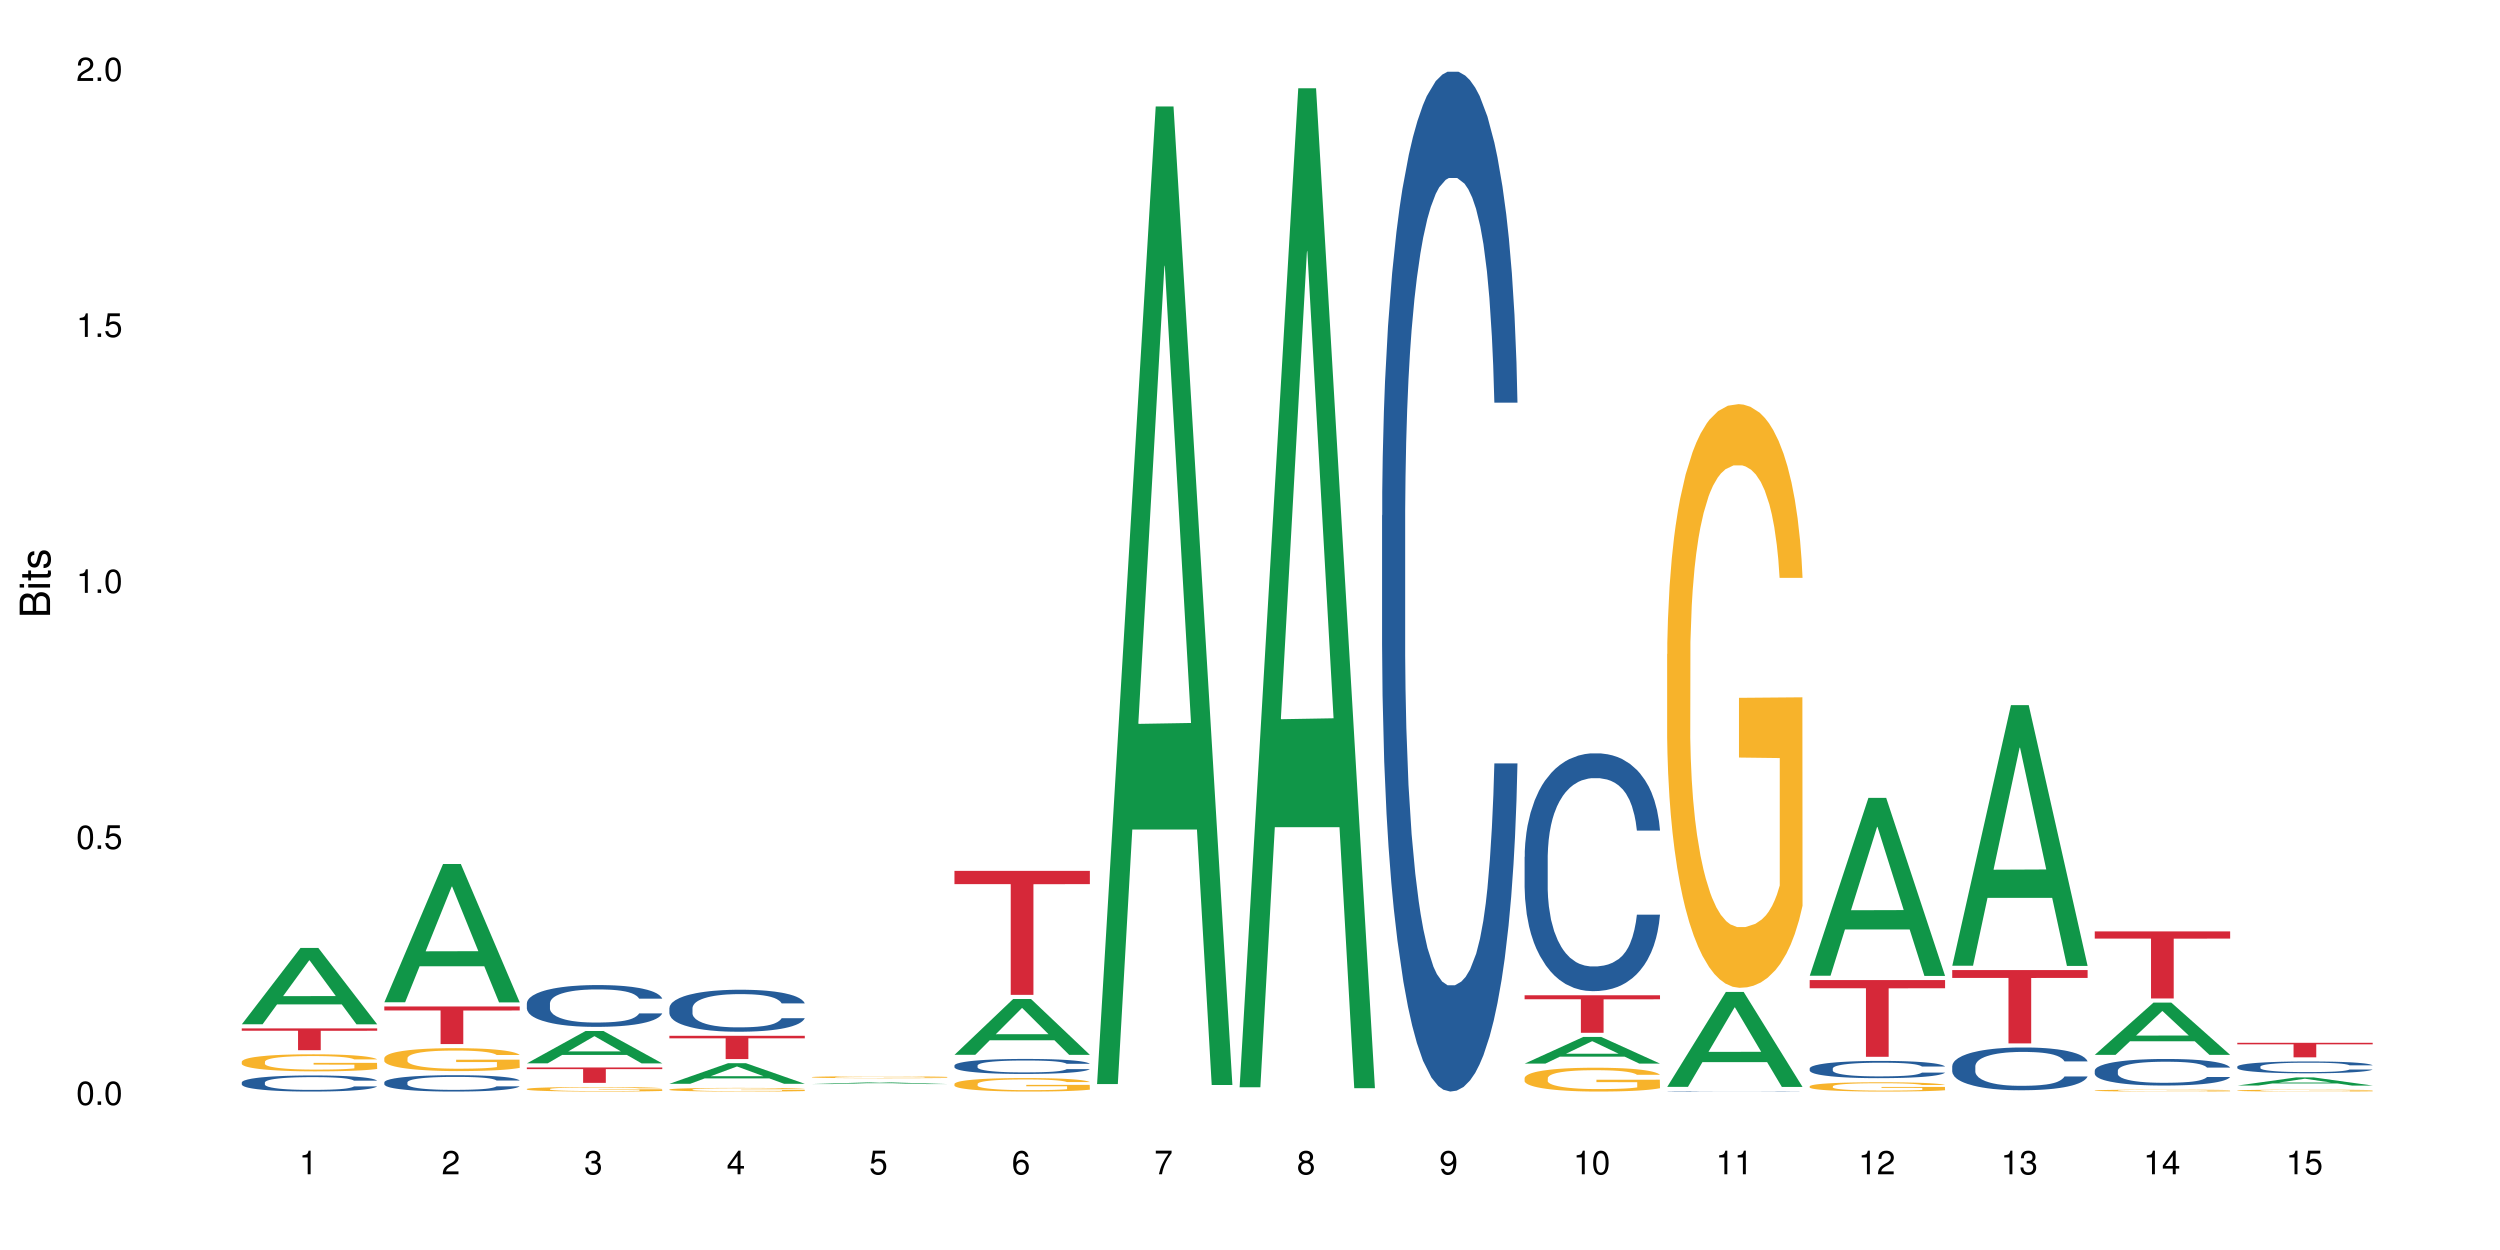 <?xml version="1.0" encoding="UTF-8"?>
<svg xmlns="http://www.w3.org/2000/svg" xmlns:xlink="http://www.w3.org/1999/xlink" width="720pt" height="360pt" viewBox="0 0 720 360" version="1.1">
<defs>
<g>
<symbol overflow="visible" id="glyph0-0">
<path style="stroke:none;" d=""/>
</symbol>
<symbol overflow="visible" id="glyph0-1">
<path style="stroke:none;" d="M 2.641 -6.797 C 2 -6.797 1.422 -6.531 1.078 -6.047 C 0.641 -5.453 0.406 -4.547 0.406 -3.297 C 0.406 -1 1.188 0.219 2.641 0.219 C 4.078 0.219 4.859 -1 4.859 -3.234 C 4.859 -4.562 4.656 -5.438 4.203 -6.047 C 3.844 -6.531 3.281 -6.797 2.641 -6.797 Z M 2.641 -6.047 C 3.547 -6.047 4 -5.125 4 -3.312 C 4 -1.375 3.562 -0.484 2.625 -0.484 C 1.734 -0.484 1.281 -1.422 1.281 -3.281 C 1.281 -5.141 1.734 -6.047 2.641 -6.047 Z M 2.641 -6.047 "/>
</symbol>
<symbol overflow="visible" id="glyph0-2">
<path style="stroke:none;" d="M 1.828 -1 L 0.828 -1 L 0.828 0 L 1.828 0 Z M 1.828 -1 "/>
</symbol>
<symbol overflow="visible" id="glyph0-3">
<path style="stroke:none;" d="M 4.562 -6.797 L 1.062 -6.797 L 0.547 -3.094 L 1.328 -3.094 C 1.719 -3.562 2.047 -3.734 2.578 -3.734 C 3.484 -3.734 4.062 -3.109 4.062 -2.094 C 4.062 -1.125 3.484 -0.531 2.578 -0.531 C 1.828 -0.531 1.375 -0.906 1.188 -1.672 L 0.328 -1.672 C 0.453 -1.109 0.547 -0.844 0.75 -0.594 C 1.125 -0.078 1.828 0.219 2.594 0.219 C 3.969 0.219 4.922 -0.781 4.922 -2.219 C 4.922 -3.562 4.031 -4.484 2.719 -4.484 C 2.25 -4.484 1.859 -4.359 1.469 -4.062 L 1.734 -5.969 L 4.562 -5.969 Z M 4.562 -6.797 "/>
</symbol>
<symbol overflow="visible" id="glyph0-4">
<path style="stroke:none;" d="M 2.484 -4.844 L 2.484 0 L 3.328 0 L 3.328 -6.797 L 2.766 -6.797 C 2.469 -5.75 2.281 -5.609 0.984 -5.453 L 0.984 -4.844 Z M 2.484 -4.844 "/>
</symbol>
<symbol overflow="visible" id="glyph0-5">
<path style="stroke:none;" d="M 4.859 -0.828 L 1.281 -0.828 C 1.359 -1.391 1.672 -1.75 2.5 -2.234 L 3.469 -2.75 C 4.406 -3.266 4.906 -3.969 4.906 -4.812 C 4.906 -5.375 4.672 -5.906 4.266 -6.266 C 3.859 -6.625 3.375 -6.797 2.719 -6.797 C 1.859 -6.797 1.219 -6.5 0.844 -5.922 C 0.609 -5.562 0.5 -5.125 0.484 -4.438 L 1.328 -4.438 C 1.359 -4.906 1.406 -5.188 1.531 -5.406 C 1.75 -5.812 2.188 -6.062 2.703 -6.062 C 3.469 -6.062 4.031 -5.516 4.031 -4.781 C 4.031 -4.25 3.719 -3.797 3.125 -3.438 L 2.234 -2.938 C 0.812 -2.141 0.406 -1.5 0.328 0 L 4.859 0 Z M 4.859 -0.828 "/>
</symbol>
<symbol overflow="visible" id="glyph0-6">
<path style="stroke:none;" d="M 2.125 -3.125 L 2.578 -3.125 C 3.516 -3.125 3.984 -2.703 3.984 -1.891 C 3.984 -1.031 3.469 -0.531 2.578 -0.531 C 1.656 -0.531 1.203 -0.984 1.156 -1.969 L 0.312 -1.969 C 0.344 -1.422 0.438 -1.078 0.609 -0.766 C 0.953 -0.109 1.625 0.219 2.547 0.219 C 3.953 0.219 4.859 -0.609 4.859 -1.906 C 4.859 -2.766 4.516 -3.25 3.703 -3.516 C 4.344 -3.766 4.656 -4.25 4.656 -4.938 C 4.656 -6.109 3.875 -6.797 2.578 -6.797 C 1.203 -6.797 0.484 -6.047 0.453 -4.609 L 1.297 -4.609 C 1.312 -5.016 1.344 -5.25 1.453 -5.453 C 1.641 -5.828 2.062 -6.062 2.594 -6.062 C 3.344 -6.062 3.797 -5.625 3.797 -4.906 C 3.797 -4.422 3.609 -4.141 3.25 -3.984 C 3.016 -3.891 2.719 -3.844 2.125 -3.844 Z M 2.125 -3.125 "/>
</symbol>
<symbol overflow="visible" id="glyph0-7">
<path style="stroke:none;" d="M 3.141 -1.625 L 3.141 0 L 3.984 0 L 3.984 -1.625 L 4.984 -1.625 L 4.984 -2.391 L 3.984 -2.391 L 3.984 -6.797 L 3.359 -6.797 L 0.266 -2.516 L 0.266 -1.625 Z M 3.141 -2.391 L 1 -2.391 L 3.141 -5.359 Z M 3.141 -2.391 "/>
</symbol>
<symbol overflow="visible" id="glyph0-8">
<path style="stroke:none;" d="M 4.781 -5.031 C 4.609 -6.141 3.891 -6.797 2.844 -6.797 C 2.094 -6.797 1.422 -6.438 1.031 -5.828 C 0.609 -5.172 0.406 -4.344 0.406 -3.094 C 0.406 -1.953 0.578 -1.234 0.984 -0.625 C 1.359 -0.078 1.953 0.219 2.703 0.219 C 3.984 0.219 4.922 -0.734 4.922 -2.078 C 4.922 -3.344 4.062 -4.234 2.844 -4.234 C 2.172 -4.234 1.641 -3.969 1.281 -3.469 C 1.281 -5.125 1.828 -6.047 2.797 -6.047 C 3.391 -6.047 3.797 -5.672 3.938 -5.031 Z M 2.734 -3.484 C 3.547 -3.484 4.062 -2.922 4.062 -2 C 4.062 -1.156 3.484 -0.531 2.703 -0.531 C 1.922 -0.531 1.328 -1.188 1.328 -2.047 C 1.328 -2.891 1.906 -3.484 2.734 -3.484 Z M 2.734 -3.484 "/>
</symbol>
<symbol overflow="visible" id="glyph0-9">
<path style="stroke:none;" d="M 4.984 -6.797 L 0.438 -6.797 L 0.438 -5.969 L 4.109 -5.969 C 2.5 -3.656 1.828 -2.234 1.328 0 L 2.219 0 C 2.594 -2.172 3.453 -4.047 4.984 -6.094 Z M 4.984 -6.797 "/>
</symbol>
<symbol overflow="visible" id="glyph0-10">
<path style="stroke:none;" d="M 3.75 -3.578 C 4.453 -4 4.688 -4.344 4.688 -4.984 C 4.688 -6.047 3.844 -6.797 2.641 -6.797 C 1.438 -6.797 0.594 -6.047 0.594 -4.984 C 0.594 -4.359 0.828 -4.016 1.516 -3.578 C 0.734 -3.203 0.359 -2.641 0.359 -1.891 C 0.359 -0.641 1.297 0.219 2.641 0.219 C 3.984 0.219 4.922 -0.641 4.922 -1.875 C 4.922 -2.641 4.531 -3.203 3.75 -3.578 Z M 2.641 -6.047 C 3.359 -6.047 3.812 -5.625 3.812 -4.969 C 3.812 -4.344 3.344 -3.922 2.641 -3.922 C 1.922 -3.922 1.453 -4.344 1.453 -4.984 C 1.453 -5.625 1.922 -6.047 2.641 -6.047 Z M 2.641 -3.203 C 3.484 -3.203 4.062 -2.672 4.062 -1.875 C 4.062 -1.062 3.484 -0.531 2.625 -0.531 C 1.797 -0.531 1.219 -1.078 1.219 -1.875 C 1.219 -2.672 1.797 -3.203 2.641 -3.203 Z M 2.641 -3.203 "/>
</symbol>
<symbol overflow="visible" id="glyph0-11">
<path style="stroke:none;" d="M 0.516 -1.547 C 0.672 -0.438 1.406 0.219 2.438 0.219 C 3.188 0.219 3.859 -0.141 4.266 -0.75 C 4.688 -1.406 4.891 -2.25 4.891 -3.484 C 4.891 -4.625 4.703 -5.359 4.312 -5.953 C 3.938 -6.5 3.344 -6.797 2.594 -6.797 C 1.297 -6.797 0.359 -5.844 0.359 -4.516 C 0.359 -3.25 1.234 -2.344 2.453 -2.344 C 3.094 -2.344 3.562 -2.578 4.016 -3.109 C 4 -1.453 3.469 -0.531 2.5 -0.531 C 1.906 -0.531 1.484 -0.906 1.359 -1.547 Z M 2.578 -6.062 C 3.375 -6.062 3.969 -5.406 3.969 -4.531 C 3.969 -3.688 3.375 -3.094 2.547 -3.094 C 1.734 -3.094 1.234 -3.672 1.234 -4.578 C 1.234 -5.438 1.797 -6.062 2.578 -6.062 Z M 2.578 -6.062 "/>
</symbol>
<symbol overflow="visible" id="glyph1-0">
<path style="stroke:none;" d=""/>
</symbol>
<symbol overflow="visible" id="glyph1-1">
<path style="stroke:none;" d="M 0 -0.953 L 0 -4.891 C 0 -5.719 -0.234 -6.344 -0.734 -6.797 C -1.188 -7.234 -1.812 -7.469 -2.5 -7.469 C -3.547 -7.469 -4.188 -7 -4.625 -5.875 C -4.984 -6.672 -5.641 -7.094 -6.531 -7.094 C -7.156 -7.094 -7.734 -6.859 -8.141 -6.391 C -8.562 -5.938 -8.75 -5.344 -8.75 -4.5 L -8.75 -0.953 Z M -4.984 -2.062 L -7.766 -2.062 L -7.766 -4.219 C -7.766 -4.844 -7.688 -5.203 -7.453 -5.5 C -7.219 -5.812 -6.859 -5.969 -6.375 -5.969 C -5.906 -5.969 -5.531 -5.812 -5.297 -5.5 C -5.062 -5.203 -4.984 -4.844 -4.984 -4.219 Z M -0.984 -2.062 L -4 -2.062 L -4 -4.781 C -4 -5.328 -3.859 -5.688 -3.578 -5.953 C -3.297 -6.219 -2.922 -6.359 -2.484 -6.359 C -2.062 -6.359 -1.688 -6.219 -1.406 -5.953 C -1.109 -5.688 -0.984 -5.328 -0.984 -4.781 Z M -0.984 -2.062 "/>
</symbol>
<symbol overflow="visible" id="glyph1-2">
<path style="stroke:none;" d="M -6.281 -1.797 L -6.281 -0.797 L 0 -0.797 L 0 -1.797 Z M -8.75 -1.797 L -8.75 -0.797 L -7.484 -0.797 L -7.484 -1.797 Z M -8.75 -1.797 "/>
</symbol>
<symbol overflow="visible" id="glyph1-3">
<path style="stroke:none;" d="M -6.281 -3.047 L -6.281 -2.016 L -8.016 -2.016 L -8.016 -1.016 L -6.281 -1.016 L -6.281 -0.172 L -5.469 -0.172 L -5.469 -1.016 L -0.719 -1.016 C -0.078 -1.016 0.281 -1.453 0.281 -2.234 C 0.281 -2.469 0.25 -2.719 0.188 -3.047 L -0.641 -3.047 C -0.609 -2.922 -0.594 -2.766 -0.594 -2.562 C -0.594 -2.141 -0.719 -2.016 -1.156 -2.016 L -5.469 -2.016 L -5.469 -3.047 Z M -6.281 -3.047 "/>
</symbol>
<symbol overflow="visible" id="glyph1-4">
<path style="stroke:none;" d="M -4.531 -5.25 C -5.766 -5.25 -6.469 -4.422 -6.469 -2.969 C -6.469 -1.516 -5.719 -0.562 -4.547 -0.562 C -3.562 -0.562 -3.094 -1.062 -2.734 -2.562 L -2.516 -3.484 C -2.344 -4.188 -2.094 -4.469 -1.625 -4.469 C -1.047 -4.469 -0.641 -3.875 -0.641 -3 C -0.641 -2.453 -0.797 -2 -1.062 -1.75 C -1.25 -1.594 -1.422 -1.531 -1.875 -1.469 L -1.875 -0.406 C -0.422 -0.453 0.281 -1.266 0.281 -2.922 C 0.281 -4.5 -0.5 -5.516 -1.719 -5.516 C -2.656 -5.516 -3.172 -4.984 -3.469 -3.734 L -3.703 -2.766 C -3.891 -1.953 -4.156 -1.609 -4.594 -1.609 C -5.172 -1.609 -5.547 -2.125 -5.547 -2.938 C -5.547 -3.75 -5.203 -4.172 -4.531 -4.203 Z M -4.531 -5.25 "/>
</symbol>
</g>
</defs>
<g id="surface114606">
<rect x="0" y="0" width="720" height="360" style="fill:rgb(100%,100%,100%);fill-opacity:1;stroke:none;"/>
<path style=" stroke:none;fill-rule:nonzero;fill:rgb(6.275%,58.824%,28.235%);fill-opacity:1;" d="M 69.629 294.988 L 69.672 294.969 L 86.547 272.996 L 91.672 272.996 L 108.629 295.008 L 102.668 295.008 L 98.418 289.262 L 79.797 289.262 L 75.629 294.988 L 69.629 294.988 L 81.586 286.887 L 96.711 286.867 L 89.172 276.594 L 89.086 276.574 L 89.004 276.637 L 81.547 286.867 L 81.586 286.887 Z M 69.629 294.988 "/>
<path style=" stroke:none;fill-rule:nonzero;fill:rgb(14.51%,36.078%,60%);fill-opacity:1;" d="M 69.629 311.75 L 69.676 311.746 L 69.676 311.645 L 69.82 311.484 L 70.152 311.281 L 70.484 311.141 L 71.34 310.891 L 72.531 310.648 L 73.766 310.465 L 74.672 310.352 L 75.48 310.27 L 77.332 310.113 L 78.523 310.031 L 79.809 309.961 L 81.375 309.887 L 82.52 309.844 L 85.086 309.777 L 86.988 309.746 L 88.461 309.734 L 91.648 309.734 L 93.551 309.75 L 94.93 309.773 L 96.453 309.809 L 97.738 309.844 L 99.973 309.938 L 101.969 310.059 L 102.871 310.125 L 104.301 310.258 L 105.395 310.383 L 106.156 310.492 L 107.012 310.648 L 107.77 310.84 L 108.344 311.059 L 108.629 311.238 L 101.969 311.238 L 101.637 311.07 L 101.258 310.938 L 100.543 310.766 L 99.828 310.641 L 98.832 310.52 L 97.926 310.438 L 96.691 310.359 L 95.598 310.309 L 94.453 310.27 L 93.359 310.242 L 91.27 310.219 L 88.844 310.219 L 87.938 310.227 L 86.086 310.262 L 85.086 310.289 L 83.66 310.348 L 82.66 310.402 L 81.473 310.488 L 80.664 310.562 L 79.664 310.672 L 78.949 310.77 L 78.141 310.91 L 77.668 311.016 L 77.238 311.133 L 76.859 311.273 L 76.574 311.422 L 76.383 311.578 L 76.289 311.73 L 76.289 312.387 L 76.383 312.539 L 76.621 312.719 L 77.238 312.977 L 78.141 313.199 L 79.188 313.379 L 80.188 313.508 L 80.758 313.566 L 81.52 313.633 L 82.707 313.719 L 84.422 313.805 L 85.418 313.836 L 86.941 313.871 L 88.512 313.887 L 90.602 313.887 L 92.457 313.871 L 93.695 313.848 L 94.977 313.816 L 96.738 313.742 L 97.832 313.676 L 98.781 313.594 L 99.496 313.516 L 99.973 313.445 L 100.684 313.316 L 101.258 313.172 L 101.684 313.023 L 101.969 312.879 L 108.629 312.879 L 108.344 313.047 L 107.914 313.215 L 107.484 313.336 L 106.82 313.484 L 106.059 313.617 L 104.965 313.766 L 104.062 313.863 L 102.871 313.969 L 101.777 314.047 L 100.59 314.121 L 98.832 314.207 L 97.688 314.246 L 96.453 314.285 L 94.977 314.32 L 93.125 314.348 L 91.125 314.367 L 89.27 314.371 L 87.273 314.363 L 85.801 314.344 L 83.848 314.309 L 81.426 314.23 L 79.664 314.148 L 78.285 314.07 L 77.098 313.984 L 75.766 313.871 L 74.051 313.684 L 73.008 313.539 L 72.293 313.422 L 71.484 313.258 L 70.914 313.109 L 70.246 312.871 L 69.773 312.57 L 69.629 312.336 Z M 69.629 311.75 "/>
<path style=" stroke:none;fill-rule:nonzero;fill:rgb(96.863%,70.196%,16.863%);fill-opacity:1;" d="M 69.629 305.742 L 69.676 305.738 L 69.676 305.648 L 69.867 305.445 L 70.344 305.168 L 70.961 304.938 L 71.625 304.758 L 72.055 304.664 L 72.77 304.531 L 73.387 304.43 L 74.957 304.23 L 76.953 304.039 L 78.047 303.957 L 79.285 303.883 L 81.043 303.797 L 81.852 303.766 L 84.324 303.695 L 87.133 303.648 L 90.223 303.637 L 91.648 303.641 L 93.598 303.656 L 96.262 303.707 L 97.785 303.754 L 98.973 303.797 L 100.211 303.855 L 101.73 303.945 L 103.16 304.055 L 104.301 304.16 L 105.441 304.297 L 106.391 304.441 L 107.199 304.598 L 107.914 304.785 L 108.344 304.941 L 108.629 305.102 L 102.016 305.102 L 101.637 304.941 L 101.207 304.82 L 100.496 304.672 L 99.781 304.566 L 99.066 304.48 L 97.738 304.363 L 96.594 304.293 L 95.168 304.23 L 93.789 304.188 L 92.219 304.16 L 91.27 304.152 L 88.746 304.152 L 86.465 304.184 L 85.133 304.219 L 84.184 304.254 L 82.852 304.324 L 82.043 304.375 L 81.566 304.414 L 80.141 304.551 L 79.188 304.68 L 78.664 304.762 L 78 304.898 L 77.523 305.02 L 77 305.199 L 76.715 305.332 L 76.336 305.641 L 76.289 306.449 L 76.43 306.617 L 76.715 306.805 L 77.098 306.965 L 77.668 307.137 L 78.238 307.266 L 79.234 307.441 L 80.094 307.559 L 80.758 307.633 L 82.043 307.754 L 82.566 307.797 L 83.801 307.875 L 85.086 307.941 L 86.656 307.992 L 87.844 308.02 L 89.746 308.043 L 92.172 308.043 L 95.027 308.016 L 96.832 307.98 L 98.07 307.945 L 98.879 307.914 L 99.875 307.863 L 100.59 307.816 L 101.258 307.77 L 102.062 307.691 L 102.062 306.617 L 90.316 306.613 L 90.316 306.109 L 108.578 306.105 L 108.629 307.863 L 107.629 307.984 L 106.391 308.102 L 105.203 308.191 L 103.965 308.27 L 102.207 308.352 L 100.781 308.406 L 98.594 308.469 L 96.594 308.512 L 94.504 308.539 L 92.648 308.551 L 90.461 308.555 L 88.512 308.547 L 86.418 308.52 L 84.754 308.484 L 83.23 308.438 L 81.711 308.379 L 79.809 308.285 L 78.57 308.211 L 77.285 308.113 L 76.004 308.004 L 74.859 307.883 L 74.102 307.785 L 73.34 307.68 L 72.531 307.543 L 71.77 307.391 L 71.199 307.254 L 70.676 307.094 L 70.297 306.945 L 69.914 306.746 L 69.723 306.582 L 69.629 306.445 Z M 69.629 305.742 "/>
<path style=" stroke:none;fill-rule:nonzero;fill:rgb(83.922%,15.686%,22.353%);fill-opacity:1;" d="M 69.629 296.188 L 108.629 296.188 L 108.629 296.859 L 92.375 296.867 L 92.375 302.457 L 85.836 302.457 L 85.836 296.871 L 85.742 296.859 L 69.629 296.859 Z M 69.629 296.188 "/>
<path style=" stroke:none;fill-rule:nonzero;fill:rgb(6.275%,58.824%,28.235%);fill-opacity:1;" d="M 110.68 288.645 L 110.723 288.609 L 127.598 248.832 L 132.719 248.832 L 149.68 288.684 L 143.719 288.684 L 139.469 278.281 L 120.848 278.281 L 116.68 288.645 L 110.68 288.645 L 122.637 273.977 L 137.762 273.941 L 130.223 255.344 L 130.137 255.305 L 130.055 255.418 L 122.598 273.941 L 122.637 273.977 Z M 110.68 288.645 "/>
<path style=" stroke:none;fill-rule:nonzero;fill:rgb(14.51%,36.078%,60%);fill-opacity:1;" d="M 110.68 311.707 L 110.727 311.703 L 110.727 311.602 L 110.871 311.438 L 111.203 311.23 L 111.535 311.086 L 112.391 310.832 L 113.582 310.586 L 114.816 310.398 L 115.723 310.285 L 116.531 310.199 L 118.383 310.039 L 119.574 309.957 L 120.859 309.887 L 122.426 309.812 L 123.57 309.77 L 126.137 309.699 L 128.039 309.668 L 129.512 309.656 L 132.699 309.656 L 134.602 309.676 L 135.98 309.695 L 137.504 309.73 L 138.789 309.77 L 141.023 309.863 L 143.02 309.984 L 143.922 310.055 L 145.352 310.188 L 146.445 310.316 L 147.207 310.43 L 148.062 310.586 L 148.82 310.781 L 149.395 311 L 149.68 311.188 L 143.02 311.188 L 142.688 311.016 L 142.305 310.879 L 141.594 310.703 L 140.879 310.578 L 139.883 310.453 L 138.977 310.371 L 137.742 310.289 L 136.648 310.238 L 135.504 310.199 L 134.41 310.172 L 132.32 310.148 L 129.895 310.148 L 128.988 310.156 L 127.137 310.191 L 126.137 310.223 L 124.711 310.281 L 123.711 310.336 L 122.523 310.422 L 121.715 310.496 L 120.715 310.609 L 120 310.707 L 119.191 310.852 L 118.719 310.957 L 118.289 311.078 L 117.91 311.223 L 117.625 311.371 L 117.434 311.531 L 117.34 311.688 L 117.34 312.355 L 117.434 312.508 L 117.672 312.691 L 118.289 312.953 L 119.191 313.18 L 120.238 313.363 L 121.238 313.492 L 121.809 313.551 L 122.57 313.621 L 123.758 313.707 L 125.473 313.793 L 126.469 313.828 L 127.992 313.863 L 129.562 313.879 L 131.652 313.879 L 133.508 313.863 L 134.746 313.84 L 136.027 313.805 L 137.789 313.734 L 138.883 313.664 L 139.832 313.582 L 140.547 313.5 L 141.023 313.43 L 141.734 313.297 L 142.305 313.152 L 142.734 313 L 143.02 312.855 L 149.68 312.855 L 149.395 313.027 L 148.965 313.195 L 148.535 313.32 L 147.871 313.469 L 147.109 313.605 L 146.016 313.754 L 145.113 313.855 L 143.922 313.961 L 142.828 314.043 L 141.641 314.117 L 139.883 314.203 L 138.738 314.246 L 137.504 314.285 L 136.027 314.32 L 134.176 314.348 L 132.176 314.367 L 130.32 314.371 L 128.324 314.363 L 126.852 314.344 L 124.898 314.305 L 122.473 314.227 L 120.715 314.148 L 119.336 314.066 L 118.148 313.98 L 116.816 313.863 L 115.102 313.672 L 114.059 313.527 L 113.344 313.406 L 112.535 313.238 L 111.965 313.086 L 111.297 312.844 L 110.824 312.539 L 110.68 312.301 Z M 110.68 311.707 "/>
<path style=" stroke:none;fill-rule:nonzero;fill:rgb(96.863%,70.196%,16.863%);fill-opacity:1;" d="M 110.68 304.703 L 110.727 304.695 L 110.727 304.574 L 110.918 304.305 L 111.395 303.93 L 112.012 303.621 L 112.676 303.379 L 113.105 303.254 L 113.82 303.074 L 114.438 302.941 L 116.008 302.668 L 118.004 302.414 L 119.098 302.309 L 120.336 302.203 L 122.094 302.09 L 122.902 302.047 L 125.375 301.949 L 128.18 301.891 L 131.273 301.871 L 132.699 301.879 L 134.648 301.902 L 137.312 301.969 L 138.836 302.031 L 140.023 302.09 L 141.262 302.168 L 142.781 302.289 L 144.207 302.434 L 145.352 302.578 L 146.492 302.758 L 147.441 302.953 L 148.25 303.164 L 148.965 303.418 L 149.395 303.629 L 149.68 303.84 L 143.066 303.84 L 142.688 303.629 L 142.258 303.465 L 141.547 303.266 L 140.832 303.121 L 140.117 303.008 L 138.789 302.852 L 137.645 302.754 L 136.219 302.668 L 134.84 302.613 L 133.27 302.578 L 132.32 302.566 L 129.797 302.566 L 127.516 302.609 L 126.184 302.656 L 125.234 302.703 L 123.902 302.797 L 123.094 302.867 L 122.617 302.918 L 121.191 303.102 L 120.238 303.273 L 119.715 303.387 L 119.051 303.566 L 118.574 303.73 L 118.051 303.973 L 117.766 304.152 L 117.387 304.562 L 117.34 305.648 L 117.48 305.879 L 117.766 306.125 L 118.148 306.344 L 118.719 306.57 L 119.289 306.746 L 120.285 306.98 L 121.145 307.137 L 121.809 307.242 L 123.094 307.402 L 123.617 307.457 L 124.852 307.566 L 126.137 307.652 L 127.707 307.723 L 128.895 307.758 L 130.797 307.789 L 133.223 307.789 L 136.078 307.754 L 137.883 307.703 L 139.121 307.656 L 139.93 307.613 L 140.926 307.547 L 141.641 307.488 L 142.305 307.422 L 143.113 307.32 L 143.113 305.879 L 131.367 305.871 L 131.367 305.195 L 149.629 305.191 L 149.68 307.547 L 148.68 307.711 L 147.441 307.867 L 146.254 307.988 L 145.016 308.09 L 143.258 308.207 L 141.832 308.277 L 139.645 308.363 L 137.645 308.418 L 135.555 308.453 L 133.699 308.473 L 131.512 308.477 L 129.562 308.465 L 127.469 308.43 L 125.805 308.379 L 124.281 308.32 L 122.762 308.242 L 120.859 308.113 L 119.621 308.012 L 118.336 307.887 L 117.055 307.734 L 115.91 307.574 L 115.152 307.445 L 114.391 307.301 L 113.582 307.121 L 112.82 306.914 L 112.25 306.727 L 111.727 306.516 L 111.348 306.316 L 110.965 306.047 L 110.773 305.828 L 110.68 305.641 Z M 110.68 304.703 "/>
<path style=" stroke:none;fill-rule:nonzero;fill:rgb(83.922%,15.686%,22.353%);fill-opacity:1;" d="M 110.68 289.863 L 149.68 289.863 L 149.68 291.023 L 133.426 291.031 L 133.426 300.691 L 126.887 300.691 L 126.887 291.043 L 126.793 291.023 L 110.68 291.023 Z M 110.68 289.863 "/>
<path style=" stroke:none;fill-rule:nonzero;fill:rgb(6.275%,58.824%,28.235%);fill-opacity:1;" d="M 151.73 306.242 L 151.773 306.234 L 168.648 296.922 L 173.77 296.922 L 190.73 306.25 L 184.77 306.25 L 180.52 303.816 L 161.898 303.816 L 157.73 306.242 L 151.73 306.242 L 163.688 302.809 L 178.812 302.801 L 171.27 298.445 L 171.188 298.438 L 171.105 298.461 L 163.648 302.801 L 163.688 302.809 Z M 151.73 306.242 "/>
<path style=" stroke:none;fill-rule:nonzero;fill:rgb(14.51%,36.078%,60%);fill-opacity:1;" d="M 151.73 288.941 L 151.777 288.93 L 151.777 288.668 L 151.922 288.25 L 152.254 287.723 L 152.586 287.359 L 153.441 286.711 L 154.633 286.082 L 155.867 285.598 L 156.773 285.312 L 157.582 285.09 L 159.434 284.684 L 160.625 284.477 L 161.91 284.289 L 163.477 284.102 L 164.617 283.992 L 167.188 283.816 L 169.09 283.738 L 170.562 283.707 L 173.75 283.707 L 175.652 283.75 L 177.031 283.805 L 178.555 283.895 L 179.84 283.992 L 182.074 284.234 L 184.07 284.543 L 184.973 284.719 L 186.402 285.059 L 187.496 285.391 L 188.254 285.676 L 189.113 286.082 L 189.871 286.578 L 190.445 287.137 L 190.73 287.609 L 184.07 287.609 L 183.738 287.172 L 183.355 286.828 L 182.645 286.379 L 181.93 286.059 L 180.934 285.742 L 180.027 285.531 L 178.793 285.324 L 177.699 285.191 L 176.555 285.09 L 175.461 285.027 L 173.371 284.961 L 170.945 284.961 L 170.039 284.98 L 168.188 285.07 L 167.188 285.148 L 165.762 285.301 L 164.762 285.445 L 163.574 285.664 L 162.766 285.852 L 161.766 286.137 L 161.051 286.391 L 160.242 286.754 L 159.77 287.027 L 159.34 287.336 L 158.961 287.699 L 158.676 288.086 L 158.484 288.492 L 158.391 288.887 L 158.391 290.594 L 158.484 290.988 L 158.723 291.449 L 159.34 292.121 L 160.242 292.703 L 161.289 293.168 L 162.289 293.496 L 162.859 293.652 L 163.621 293.828 L 164.809 294.047 L 166.52 294.266 L 167.52 294.355 L 169.043 294.441 L 170.613 294.488 L 172.703 294.488 L 174.559 294.441 L 175.797 294.387 L 177.078 294.301 L 178.84 294.113 L 179.934 293.938 L 180.883 293.727 L 181.598 293.52 L 182.074 293.344 L 182.785 293.004 L 183.355 292.629 L 183.785 292.242 L 184.07 291.867 L 190.73 291.867 L 190.445 292.309 L 190.016 292.738 L 189.586 293.059 L 188.922 293.441 L 188.16 293.785 L 187.066 294.168 L 186.164 294.422 L 184.973 294.695 L 183.879 294.906 L 182.691 295.094 L 180.934 295.312 L 179.789 295.422 L 178.555 295.523 L 177.078 295.609 L 175.227 295.688 L 173.227 295.73 L 171.371 295.742 L 169.375 295.719 L 167.902 295.676 L 165.949 295.578 L 163.523 295.379 L 161.766 295.168 L 160.387 294.961 L 159.199 294.742 L 157.867 294.441 L 156.152 293.961 L 155.105 293.586 L 154.395 293.277 L 153.586 292.848 L 153.016 292.465 L 152.348 291.848 L 151.875 291.066 L 151.73 290.461 Z M 151.73 288.941 "/>
<path style=" stroke:none;fill-rule:nonzero;fill:rgb(96.863%,70.196%,16.863%);fill-opacity:1;" d="M 151.73 313.617 L 151.777 313.617 L 151.777 313.594 L 151.969 313.539 L 152.445 313.465 L 153.062 313.402 L 153.727 313.355 L 154.156 313.332 L 154.871 313.293 L 155.488 313.27 L 157.059 313.215 L 159.055 313.164 L 160.148 313.141 L 161.387 313.121 L 163.145 313.098 L 163.953 313.09 L 166.426 313.07 L 169.23 313.059 L 172.324 313.055 L 173.75 313.059 L 175.699 313.062 L 178.363 313.074 L 179.887 313.086 L 181.074 313.098 L 182.312 313.113 L 183.832 313.137 L 185.258 313.168 L 186.402 313.195 L 187.543 313.23 L 188.492 313.27 L 189.301 313.312 L 190.016 313.363 L 190.445 313.406 L 190.73 313.445 L 184.117 313.445 L 183.738 313.406 L 183.309 313.371 L 182.598 313.332 L 181.883 313.305 L 181.168 313.281 L 179.84 313.25 L 178.695 313.23 L 177.27 313.215 L 175.891 313.203 L 174.32 313.195 L 170.848 313.195 L 168.566 313.203 L 167.234 313.211 L 166.285 313.223 L 164.953 313.238 L 164.145 313.254 L 163.668 313.262 L 162.242 313.301 L 161.289 313.336 L 160.766 313.355 L 160.102 313.395 L 159.625 313.426 L 159.102 313.473 L 158.816 313.508 L 158.438 313.59 L 158.391 313.809 L 158.531 313.852 L 158.816 313.902 L 159.199 313.945 L 159.77 313.992 L 160.34 314.027 L 161.336 314.074 L 162.195 314.105 L 162.859 314.125 L 164.145 314.156 L 164.668 314.168 L 165.902 314.188 L 167.188 314.207 L 168.758 314.219 L 169.945 314.227 L 171.848 314.234 L 174.273 314.234 L 177.129 314.227 L 178.934 314.219 L 180.172 314.207 L 180.98 314.199 L 181.977 314.188 L 182.691 314.172 L 183.355 314.16 L 184.164 314.141 L 184.164 313.852 L 172.418 313.852 L 172.418 313.719 L 190.68 313.715 L 190.73 314.188 L 189.73 314.219 L 188.492 314.25 L 187.305 314.273 L 186.066 314.293 L 184.309 314.316 L 182.883 314.332 L 180.695 314.348 L 178.695 314.359 L 176.605 314.367 L 174.75 314.371 L 172.562 314.371 L 170.613 314.367 L 168.52 314.359 L 166.855 314.352 L 165.332 314.34 L 163.812 314.324 L 161.91 314.297 L 160.672 314.277 L 159.387 314.254 L 158.105 314.223 L 156.961 314.191 L 156.203 314.164 L 155.441 314.137 L 154.633 314.102 L 153.871 314.059 L 153.301 314.023 L 152.777 313.98 L 152.398 313.941 L 152.016 313.887 L 151.824 313.844 L 151.73 313.805 Z M 151.73 313.617 "/>
<path style=" stroke:none;fill-rule:nonzero;fill:rgb(83.922%,15.686%,22.353%);fill-opacity:1;" d="M 151.73 307.43 L 190.73 307.43 L 190.73 307.906 L 174.477 307.91 L 174.477 311.875 L 167.938 311.875 L 167.938 307.914 L 167.84 307.906 L 151.73 307.906 Z M 151.73 307.43 "/>
<path style=" stroke:none;fill-rule:nonzero;fill:rgb(6.275%,58.824%,28.235%);fill-opacity:1;" d="M 192.781 312.129 L 192.824 312.121 L 209.695 306.199 L 214.82 306.199 L 231.781 312.133 L 225.82 312.133 L 221.57 310.586 L 202.949 310.586 L 198.781 312.129 L 192.781 312.129 L 204.738 309.945 L 219.863 309.938 L 212.32 307.168 L 212.238 307.16 L 212.156 307.18 L 204.699 309.938 L 204.738 309.945 Z M 192.781 312.129 "/>
<path style=" stroke:none;fill-rule:nonzero;fill:rgb(14.51%,36.078%,60%);fill-opacity:1;" d="M 192.781 290.312 L 192.828 290.301 L 192.828 290.035 L 192.973 289.617 L 193.305 289.086 L 193.637 288.719 L 194.492 288.07 L 195.684 287.438 L 196.918 286.953 L 197.824 286.664 L 198.633 286.445 L 200.484 286.035 L 201.676 285.824 L 202.957 285.637 L 204.527 285.449 L 205.668 285.34 L 208.238 285.164 L 210.141 285.086 L 211.613 285.051 L 214.801 285.051 L 216.703 285.098 L 218.082 285.152 L 219.605 285.242 L 220.887 285.34 L 223.125 285.582 L 225.121 285.891 L 226.023 286.07 L 227.453 286.41 L 228.547 286.742 L 229.305 287.031 L 230.164 287.438 L 230.922 287.938 L 231.496 288.5 L 231.781 288.977 L 225.121 288.977 L 224.789 288.531 L 224.406 288.191 L 223.695 287.738 L 222.98 287.418 L 221.984 287.098 L 221.078 286.887 L 219.844 286.676 L 218.75 286.543 L 217.605 286.445 L 216.512 286.379 L 214.422 286.312 L 211.996 286.312 L 211.09 286.336 L 209.238 286.422 L 208.238 286.5 L 206.812 286.656 L 205.812 286.797 L 204.625 287.02 L 203.816 287.207 L 202.816 287.496 L 202.102 287.75 L 201.293 288.113 L 200.82 288.391 L 200.391 288.699 L 200.012 289.062 L 199.727 289.449 L 199.535 289.859 L 199.441 290.258 L 199.441 291.969 L 199.535 292.367 L 199.773 292.832 L 200.391 293.504 L 201.293 294.09 L 202.34 294.555 L 203.34 294.887 L 203.91 295.039 L 204.672 295.219 L 205.859 295.438 L 207.57 295.66 L 208.57 295.746 L 210.094 295.836 L 211.664 295.879 L 213.754 295.879 L 215.609 295.836 L 216.848 295.781 L 218.129 295.691 L 219.891 295.504 L 220.984 295.328 L 221.934 295.117 L 222.648 294.906 L 223.125 294.73 L 223.836 294.387 L 224.406 294.012 L 224.836 293.625 L 225.121 293.25 L 231.781 293.25 L 231.496 293.691 L 231.066 294.125 L 230.637 294.445 L 229.973 294.832 L 229.211 295.172 L 228.117 295.559 L 227.215 295.812 L 226.023 296.09 L 224.93 296.301 L 223.742 296.488 L 221.984 296.707 L 220.84 296.82 L 219.605 296.918 L 218.129 297.008 L 216.277 297.086 L 214.277 297.129 L 212.422 297.141 L 210.426 297.117 L 208.953 297.074 L 207 296.973 L 204.574 296.773 L 202.816 296.566 L 201.438 296.355 L 200.25 296.133 L 198.918 295.836 L 197.203 295.348 L 196.156 294.973 L 195.445 294.664 L 194.637 294.234 L 194.066 293.848 L 193.398 293.227 L 192.926 292.445 L 192.781 291.836 Z M 192.781 290.312 "/>
<path style=" stroke:none;fill-rule:nonzero;fill:rgb(96.863%,70.196%,16.863%);fill-opacity:1;" d="M 192.781 313.766 L 192.828 313.766 L 192.828 313.746 L 193.02 313.703 L 193.496 313.645 L 194.113 313.594 L 194.777 313.555 L 195.207 313.535 L 195.922 313.504 L 196.539 313.484 L 198.109 313.441 L 200.105 313.402 L 201.199 313.383 L 202.438 313.367 L 204.195 313.348 L 205.004 313.34 L 207.477 313.328 L 210.281 313.316 L 213.375 313.312 L 214.801 313.316 L 216.75 313.32 L 219.414 313.328 L 220.938 313.34 L 222.125 313.348 L 223.363 313.359 L 224.883 313.379 L 226.309 313.402 L 227.453 313.426 L 228.594 313.457 L 229.543 313.488 L 230.352 313.52 L 231.066 313.562 L 231.496 313.594 L 231.781 313.629 L 225.168 313.629 L 224.789 313.594 L 224.359 313.57 L 223.648 313.535 L 222.934 313.512 L 222.219 313.496 L 220.887 313.469 L 219.746 313.453 L 218.32 313.441 L 216.941 313.434 L 215.371 313.426 L 211.898 313.426 L 209.617 313.43 L 208.285 313.438 L 207.336 313.445 L 206.004 313.461 L 205.195 313.473 L 204.719 313.48 L 203.293 313.512 L 202.34 313.539 L 201.816 313.555 L 201.152 313.586 L 200.676 313.609 L 200.152 313.648 L 199.867 313.68 L 199.488 313.746 L 199.441 313.918 L 199.582 313.953 L 199.867 313.996 L 200.25 314.027 L 200.82 314.066 L 201.391 314.094 L 202.387 314.133 L 203.246 314.156 L 203.91 314.172 L 205.195 314.199 L 205.719 314.207 L 206.953 314.227 L 208.238 314.238 L 209.809 314.25 L 210.996 314.254 L 212.898 314.262 L 215.324 314.262 L 218.18 314.254 L 219.984 314.246 L 221.223 314.238 L 222.031 314.234 L 223.027 314.223 L 223.742 314.211 L 224.406 314.203 L 225.215 314.184 L 225.215 313.953 L 213.469 313.953 L 213.469 313.844 L 231.73 313.844 L 231.781 314.223 L 230.781 314.25 L 229.543 314.273 L 228.355 314.293 L 227.117 314.309 L 225.359 314.328 L 223.934 314.34 L 221.746 314.352 L 219.746 314.359 L 217.656 314.367 L 215.801 314.371 L 213.613 314.371 L 211.664 314.367 L 209.57 314.363 L 207.906 314.355 L 204.859 314.332 L 202.957 314.312 L 201.723 314.297 L 200.438 314.277 L 199.152 314.25 L 198.012 314.227 L 197.25 314.207 L 196.492 314.184 L 195.684 314.152 L 194.922 314.121 L 194.352 314.09 L 193.828 314.059 L 193.445 314.023 L 193.066 313.98 L 192.875 313.945 L 192.781 313.918 Z M 192.781 313.766 "/>
<path style=" stroke:none;fill-rule:nonzero;fill:rgb(83.922%,15.686%,22.353%);fill-opacity:1;" d="M 192.781 298.32 L 231.781 298.32 L 231.781 299.035 L 215.527 299.043 L 215.527 305.02 L 208.988 305.02 L 208.988 299.047 L 208.891 299.035 L 192.781 299.035 Z M 192.781 298.32 "/>
<path style=" stroke:none;fill-rule:nonzero;fill:rgb(6.275%,58.824%,28.235%);fill-opacity:1;" d="M 233.832 312.207 L 233.875 312.207 L 250.746 311.711 L 255.871 311.711 L 272.832 312.207 L 266.871 312.207 L 262.621 312.078 L 244 312.078 L 239.832 312.207 L 233.832 312.207 L 245.789 312.023 L 260.914 312.023 L 253.371 311.793 L 253.207 311.793 L 245.75 312.023 L 245.789 312.023 Z M 233.832 312.207 "/>
<path style=" stroke:none;fill-rule:nonzero;fill:rgb(96.863%,70.196%,16.863%);fill-opacity:1;" d="M 233.832 310.203 L 233.879 310.203 L 233.879 310.191 L 234.07 310.168 L 234.547 310.137 L 235.164 310.109 L 235.828 310.09 L 236.258 310.078 L 236.973 310.062 L 237.59 310.051 L 239.16 310.027 L 241.156 310.004 L 242.25 309.996 L 243.488 309.988 L 245.246 309.977 L 246.055 309.973 L 248.527 309.965 L 251.332 309.961 L 254.426 309.957 L 255.852 309.957 L 257.801 309.961 L 260.465 309.965 L 261.988 309.973 L 263.176 309.977 L 264.414 309.984 L 265.934 309.996 L 267.359 310.008 L 268.504 310.02 L 269.645 310.035 L 270.594 310.051 L 271.402 310.07 L 272.117 310.094 L 272.543 310.109 L 272.832 310.129 L 266.219 310.129 L 265.84 310.109 L 265.41 310.098 L 264.699 310.078 L 263.27 310.055 L 261.938 310.043 L 260.797 310.035 L 259.371 310.027 L 257.992 310.023 L 256.422 310.02 L 252.949 310.02 L 250.668 310.023 L 249.336 310.027 L 248.387 310.031 L 247.055 310.039 L 246.246 310.043 L 245.77 310.047 L 244.344 310.066 L 243.391 310.078 L 242.867 310.09 L 242.203 310.105 L 241.727 310.121 L 241.203 310.141 L 240.918 310.156 L 240.539 310.191 L 240.492 310.285 L 240.633 310.305 L 240.918 310.328 L 241.297 310.348 L 241.871 310.367 L 242.441 310.379 L 243.438 310.402 L 244.297 310.414 L 244.961 310.422 L 246.246 310.438 L 246.77 310.441 L 248.004 310.453 L 249.289 310.461 L 250.859 310.465 L 252.047 310.469 L 253.949 310.473 L 256.375 310.473 L 259.227 310.469 L 261.035 310.465 L 262.273 310.461 L 263.082 310.457 L 264.078 310.449 L 264.793 310.445 L 265.457 310.438 L 266.266 310.43 L 266.266 310.305 L 254.52 310.305 L 254.52 310.246 L 272.781 310.246 L 272.832 310.449 L 271.832 310.465 L 270.594 310.477 L 269.406 310.488 L 268.168 310.496 L 266.41 310.508 L 264.984 310.512 L 262.797 310.52 L 260.797 310.527 L 258.707 310.527 L 256.852 310.531 L 252.711 310.531 L 250.621 310.527 L 248.957 310.523 L 247.434 310.516 L 245.91 310.512 L 244.008 310.5 L 242.773 310.492 L 241.488 310.48 L 240.203 310.465 L 239.062 310.453 L 238.301 310.441 L 237.543 310.43 L 236.734 310.414 L 235.973 310.395 L 235.402 310.379 L 234.879 310.359 L 234.496 310.344 L 234.117 310.32 L 233.926 310.301 L 233.832 310.285 Z M 233.832 310.203 "/>
<path style=" stroke:none;fill-rule:nonzero;fill:rgb(6.275%,58.824%,28.235%);fill-opacity:1;" d="M 274.883 303.781 L 274.926 303.766 L 291.797 287.707 L 296.922 287.707 L 313.883 303.797 L 307.922 303.797 L 303.672 299.598 L 285.051 299.598 L 280.883 303.781 L 274.883 303.781 L 286.84 297.859 L 301.965 297.844 L 294.422 290.336 L 294.34 290.32 L 294.258 290.367 L 286.801 297.844 L 286.84 297.859 Z M 274.883 303.781 "/>
<path style=" stroke:none;fill-rule:nonzero;fill:rgb(14.51%,36.078%,60%);fill-opacity:1;" d="M 274.883 306.855 L 274.93 306.852 L 274.93 306.758 L 275.074 306.605 L 275.406 306.418 L 275.738 306.285 L 276.594 306.055 L 277.785 305.828 L 279.02 305.656 L 279.926 305.551 L 280.734 305.473 L 282.586 305.328 L 283.777 305.25 L 285.059 305.184 L 286.629 305.117 L 287.77 305.078 L 290.34 305.016 L 292.242 304.988 L 293.715 304.977 L 296.902 304.977 L 298.805 304.992 L 300.184 305.012 L 301.707 305.043 L 302.988 305.078 L 305.227 305.164 L 307.223 305.273 L 308.125 305.34 L 309.555 305.461 L 310.648 305.578 L 311.406 305.684 L 312.266 305.828 L 313.023 306.008 L 313.594 306.207 L 313.883 306.379 L 307.223 306.379 L 306.891 306.219 L 306.508 306.098 L 305.797 305.934 L 305.082 305.82 L 304.082 305.707 L 303.18 305.629 L 301.945 305.555 L 300.852 305.508 L 299.707 305.473 L 298.613 305.449 L 296.523 305.426 L 294.098 305.426 L 293.191 305.434 L 291.34 305.465 L 290.34 305.492 L 288.914 305.547 L 287.914 305.598 L 286.727 305.68 L 285.918 305.746 L 284.918 305.848 L 284.203 305.938 L 283.395 306.07 L 282.922 306.168 L 282.492 306.277 L 282.113 306.41 L 281.828 306.547 L 281.637 306.695 L 281.539 306.836 L 281.539 307.449 L 281.637 307.59 L 281.875 307.758 L 282.492 308 L 283.395 308.207 L 284.441 308.375 L 285.441 308.492 L 286.012 308.547 L 286.773 308.609 L 287.961 308.691 L 289.672 308.77 L 290.672 308.801 L 292.195 308.832 L 293.762 308.848 L 295.855 308.848 L 297.711 308.832 L 298.949 308.812 L 300.23 308.781 L 301.992 308.715 L 303.086 308.652 L 304.035 308.574 L 304.75 308.5 L 305.227 308.438 L 305.938 308.316 L 306.508 308.18 L 306.938 308.043 L 307.223 307.906 L 313.883 307.906 L 313.594 308.066 L 313.168 308.219 L 312.738 308.336 L 312.074 308.473 L 311.312 308.594 L 310.219 308.734 L 309.316 308.824 L 308.125 308.922 L 307.031 309 L 305.844 309.066 L 304.082 309.145 L 302.941 309.184 L 301.707 309.219 L 300.23 309.25 L 298.375 309.277 L 296.379 309.293 L 294.523 309.297 L 292.527 309.289 L 291.051 309.273 L 289.102 309.238 L 286.676 309.168 L 284.918 309.094 L 283.539 309.02 L 282.348 308.938 L 281.02 308.832 L 279.305 308.66 L 278.258 308.523 L 277.547 308.414 L 276.738 308.258 L 276.168 308.121 L 275.5 307.898 L 275.027 307.617 L 274.883 307.402 Z M 274.883 306.855 "/>
<path style=" stroke:none;fill-rule:nonzero;fill:rgb(96.863%,70.196%,16.863%);fill-opacity:1;" d="M 274.883 312.145 L 274.93 312.141 L 274.93 312.07 L 275.121 311.91 L 275.598 311.691 L 276.215 311.508 L 276.879 311.367 L 277.309 311.293 L 278.023 311.188 L 278.641 311.109 L 280.211 310.949 L 282.207 310.797 L 283.301 310.734 L 284.539 310.672 L 286.297 310.605 L 287.105 310.582 L 289.578 310.523 L 292.383 310.488 L 295.477 310.477 L 296.902 310.48 L 298.852 310.496 L 301.516 310.535 L 303.039 310.57 L 304.227 310.605 L 305.465 310.652 L 306.984 310.723 L 308.41 310.809 L 309.555 310.895 L 310.695 311 L 311.645 311.113 L 312.453 311.238 L 313.168 311.387 L 313.594 311.512 L 313.883 311.637 L 307.27 311.637 L 306.891 311.512 L 306.461 311.418 L 305.75 311.301 L 305.035 311.215 L 304.32 311.148 L 302.988 311.055 L 301.848 310.996 L 300.422 310.949 L 299.043 310.914 L 297.473 310.895 L 296.523 310.887 L 294 310.887 L 291.719 310.91 L 290.387 310.941 L 289.438 310.969 L 288.105 311.023 L 287.297 311.066 L 286.82 311.094 L 285.395 311.203 L 284.441 311.305 L 283.918 311.371 L 283.254 311.477 L 282.777 311.574 L 282.254 311.715 L 281.969 311.82 L 281.59 312.062 L 281.539 312.703 L 281.684 312.84 L 281.969 312.984 L 282.348 313.113 L 282.922 313.246 L 283.492 313.352 L 284.488 313.488 L 285.344 313.582 L 286.012 313.641 L 287.297 313.738 L 287.82 313.77 L 289.055 313.832 L 290.34 313.883 L 291.91 313.926 L 293.098 313.949 L 295 313.965 L 297.426 313.965 L 300.277 313.945 L 302.086 313.914 L 303.324 313.887 L 304.133 313.863 L 305.129 313.824 L 305.844 313.789 L 306.508 313.75 L 307.316 313.688 L 307.316 312.84 L 295.57 312.836 L 295.57 312.438 L 313.832 312.434 L 313.883 313.824 L 312.883 313.918 L 311.645 314.012 L 310.457 314.082 L 309.219 314.145 L 307.461 314.211 L 306.035 314.254 L 303.848 314.305 L 301.848 314.336 L 299.758 314.355 L 297.902 314.367 L 295.715 314.371 L 293.762 314.363 L 291.672 314.344 L 290.008 314.312 L 288.484 314.277 L 286.961 314.23 L 285.059 314.156 L 283.824 314.098 L 282.539 314.023 L 281.254 313.934 L 280.113 313.836 L 279.352 313.762 L 278.594 313.676 L 277.785 313.57 L 277.023 313.449 L 276.453 313.34 L 275.93 313.215 L 275.547 313.098 L 275.168 312.938 L 274.977 312.809 L 274.883 312.699 Z M 274.883 312.145 "/>
<path style=" stroke:none;fill-rule:nonzero;fill:rgb(83.922%,15.686%,22.353%);fill-opacity:1;" d="M 274.883 250.801 L 313.883 250.801 L 313.883 254.625 L 297.629 254.66 L 297.629 286.527 L 291.09 286.527 L 291.09 254.695 L 290.992 254.625 L 274.883 254.625 Z M 274.883 250.801 "/>
<path style=" stroke:none;fill-rule:nonzero;fill:rgb(6.275%,58.824%,28.235%);fill-opacity:1;" d="M 315.934 312.207 L 315.977 311.941 L 332.848 30.656 L 337.973 30.656 L 354.93 312.473 L 348.973 312.473 L 344.723 238.91 L 326.102 238.91 L 321.934 312.207 L 315.934 312.207 L 327.891 208.477 L 343.016 208.215 L 335.473 76.699 L 335.391 76.434 L 335.309 77.23 L 327.848 208.215 L 327.891 208.477 Z M 315.934 312.207 "/>
<path style=" stroke:none;fill-rule:nonzero;fill:rgb(6.275%,58.824%,28.235%);fill-opacity:1;" d="M 356.984 313.133 L 357.027 312.863 L 373.898 25.414 L 379.023 25.414 L 395.98 313.402 L 390.023 313.402 L 385.773 238.23 L 367.148 238.23 L 362.984 313.133 L 356.984 313.133 L 368.941 207.133 L 384.066 206.863 L 376.523 72.465 L 376.441 72.195 L 376.359 73.008 L 368.898 206.863 L 368.941 207.133 Z M 356.984 313.133 "/>
<path style=" stroke:none;fill-rule:nonzero;fill:rgb(14.51%,36.078%,60%);fill-opacity:1;" d="M 398.035 148.457 L 398.082 148.188 L 398.082 141.742 L 398.227 131.543 L 398.559 118.656 L 398.891 109.797 L 399.746 93.957 L 400.938 78.652 L 402.172 66.84 L 403.074 59.859 L 403.883 54.492 L 405.738 44.559 L 406.93 39.457 L 408.211 34.891 L 409.781 30.328 L 410.922 27.645 L 413.492 23.348 L 415.395 21.469 L 416.867 20.664 L 420.055 20.664 L 421.957 21.738 L 423.336 23.078 L 424.859 25.227 L 426.141 27.645 L 428.379 33.551 L 430.375 41.066 L 431.277 45.363 L 432.707 53.684 L 433.801 61.738 L 434.559 68.719 L 435.414 78.652 L 436.176 90.734 L 436.746 104.426 L 437.031 115.969 L 430.375 115.969 L 430.043 105.23 L 429.66 96.91 L 428.949 85.902 L 428.234 78.117 L 427.234 70.332 L 426.332 65.23 L 425.098 60.129 L 424 56.906 L 422.859 54.492 L 421.766 52.879 L 419.676 51.27 L 417.25 51.27 L 416.344 51.805 L 414.488 53.953 L 413.492 55.832 L 412.066 59.59 L 411.066 63.082 L 409.875 68.449 L 409.07 73.016 L 408.07 79.996 L 407.355 86.172 L 406.547 95.031 L 406.07 101.742 L 405.645 109.258 L 405.266 118.117 L 404.977 127.516 L 404.789 137.449 L 404.691 147.113 L 404.691 188.727 L 404.789 198.391 L 405.027 209.668 L 405.645 226.043 L 406.547 240.273 L 407.594 251.547 L 408.594 259.602 L 409.164 263.359 L 409.926 267.656 L 411.113 273.027 L 412.824 278.395 L 413.824 280.543 L 415.348 282.691 L 416.914 283.766 L 419.008 283.766 L 420.863 282.691 L 422.098 281.348 L 423.383 279.199 L 425.145 274.637 L 426.238 270.34 L 427.188 265.242 L 427.902 260.141 L 428.379 255.844 L 429.09 247.52 L 429.66 238.395 L 430.09 228.996 L 430.375 219.867 L 437.031 219.867 L 436.746 230.609 L 436.32 241.078 L 435.891 248.863 L 435.227 258.262 L 434.465 266.582 L 433.371 275.98 L 432.469 282.152 L 431.277 288.867 L 430.184 293.969 L 428.996 298.531 L 427.234 303.898 L 426.094 306.586 L 424.859 309 L 423.383 311.148 L 421.527 313.027 L 419.531 314.102 L 417.676 314.371 L 415.68 313.832 L 414.203 312.762 L 412.254 310.344 L 409.828 305.512 L 408.07 300.41 L 406.691 295.309 L 405.5 289.941 L 404.168 282.691 L 402.457 270.879 L 401.41 261.75 L 400.699 254.234 L 399.891 243.762 L 399.32 234.367 L 398.652 219.332 L 398.176 200.27 L 398.035 185.504 Z M 398.035 148.457 "/>
<path style=" stroke:none;fill-rule:nonzero;fill:rgb(6.275%,58.824%,28.235%);fill-opacity:1;" d="M 439.086 306.312 L 439.129 306.309 L 456 298.629 L 461.125 298.629 L 478.082 306.32 L 472.125 306.32 L 467.875 304.312 L 449.25 304.312 L 445.086 306.312 L 439.086 306.312 L 451.043 303.484 L 466.168 303.477 L 458.625 299.887 L 458.543 299.879 L 458.461 299.902 L 451 303.477 L 451.043 303.484 Z M 439.086 306.312 "/>
<path style=" stroke:none;fill-rule:nonzero;fill:rgb(14.51%,36.078%,60%);fill-opacity:1;" d="M 439.086 246.777 L 439.133 246.715 L 439.133 245.215 L 439.277 242.836 L 439.609 239.832 L 439.941 237.766 L 440.797 234.074 L 441.988 230.508 L 443.223 227.754 L 444.125 226.125 L 444.934 224.871 L 446.789 222.559 L 447.98 221.367 L 449.262 220.305 L 450.832 219.238 L 451.973 218.613 L 454.543 217.613 L 456.445 217.176 L 457.918 216.988 L 461.105 216.988 L 463.008 217.238 L 464.387 217.551 L 465.91 218.051 L 467.191 218.613 L 469.43 219.992 L 471.426 221.742 L 472.328 222.746 L 473.754 224.684 L 474.852 226.562 L 475.609 228.191 L 476.465 230.508 L 477.227 233.324 L 477.797 236.516 L 478.082 239.207 L 471.426 239.207 L 471.094 236.703 L 470.711 234.762 L 470 232.195 L 469.285 230.379 L 468.285 228.566 L 467.383 227.375 L 466.145 226.188 L 465.051 225.438 L 463.91 224.871 L 462.816 224.496 L 460.727 224.121 L 458.301 224.121 L 457.395 224.246 L 455.539 224.746 L 454.543 225.188 L 453.117 226.062 L 452.117 226.875 L 450.926 228.129 L 450.117 229.191 L 449.121 230.82 L 448.406 232.258 L 447.598 234.324 L 447.121 235.887 L 446.695 237.641 L 446.312 239.707 L 446.027 241.898 L 445.84 244.211 L 445.742 246.465 L 445.742 256.168 L 445.84 258.422 L 446.078 261.051 L 446.695 264.867 L 447.598 268.184 L 448.645 270.812 L 449.645 272.691 L 450.215 273.566 L 450.977 274.566 L 452.164 275.82 L 453.875 277.07 L 454.875 277.574 L 456.398 278.074 L 457.965 278.324 L 460.059 278.324 L 461.914 278.074 L 463.148 277.762 L 464.434 277.258 L 466.195 276.195 L 467.289 275.195 L 468.238 274.004 L 468.953 272.816 L 469.43 271.812 L 470.141 269.875 L 470.711 267.746 L 471.141 265.555 L 471.426 263.426 L 478.082 263.426 L 477.797 265.93 L 477.371 268.371 L 476.941 270.188 L 476.277 272.379 L 475.516 274.316 L 474.422 276.508 L 473.52 277.949 L 472.328 279.512 L 471.234 280.703 L 470.047 281.766 L 468.285 283.02 L 467.145 283.645 L 465.91 284.207 L 464.434 284.707 L 462.578 285.145 L 460.582 285.395 L 458.727 285.457 L 456.73 285.332 L 455.254 285.082 L 453.305 284.52 L 450.879 283.395 L 449.121 282.203 L 447.742 281.016 L 446.551 279.762 L 445.219 278.074 L 443.508 275.32 L 442.461 273.191 L 441.75 271.438 L 440.941 268.996 L 440.371 266.809 L 439.703 263.301 L 439.227 258.859 L 439.086 255.418 Z M 439.086 246.777 "/>
<path style=" stroke:none;fill-rule:nonzero;fill:rgb(96.863%,70.196%,16.863%);fill-opacity:1;" d="M 439.086 310.441 L 439.133 310.438 L 439.133 310.312 L 439.324 310.027 L 439.801 309.641 L 440.418 309.32 L 441.082 309.07 L 441.512 308.938 L 442.223 308.75 L 442.844 308.609 L 444.41 308.328 L 446.41 308.066 L 447.504 307.953 L 448.738 307.848 L 450.5 307.727 L 451.309 307.684 L 453.781 307.582 L 456.586 307.52 L 459.68 307.5 L 461.105 307.508 L 463.055 307.531 L 465.719 307.602 L 467.242 307.664 L 468.43 307.727 L 469.664 307.809 L 471.188 307.934 L 472.613 308.086 L 473.754 308.234 L 474.898 308.422 L 475.848 308.625 L 476.656 308.844 L 477.371 309.105 L 477.797 309.328 L 478.082 309.547 L 471.473 309.547 L 471.094 309.328 L 470.664 309.156 L 469.949 308.949 L 469.238 308.801 L 468.523 308.68 L 467.191 308.516 L 466.051 308.418 L 464.625 308.328 L 463.246 308.273 L 461.676 308.234 L 460.727 308.223 L 458.203 308.223 L 455.922 308.266 L 454.59 308.316 L 453.637 308.367 L 452.309 308.461 L 451.5 308.535 L 451.023 308.586 L 449.598 308.781 L 448.645 308.957 L 448.121 309.074 L 447.457 309.266 L 446.98 309.434 L 446.457 309.684 L 446.172 309.871 L 445.793 310.301 L 445.742 311.43 L 445.887 311.668 L 446.172 311.926 L 446.551 312.148 L 447.121 312.387 L 447.695 312.57 L 448.691 312.816 L 449.547 312.977 L 450.215 313.086 L 451.5 313.254 L 452.02 313.309 L 453.258 313.422 L 454.543 313.512 L 456.113 313.586 L 457.301 313.625 L 459.203 313.656 L 461.629 313.656 L 464.48 313.617 L 466.289 313.566 L 467.527 313.516 L 468.336 313.473 L 469.332 313.406 L 470.047 313.34 L 470.711 313.273 L 471.52 313.168 L 471.52 311.668 L 459.773 311.66 L 459.773 310.957 L 478.035 310.953 L 478.082 313.406 L 477.086 313.574 L 475.848 313.738 L 474.66 313.863 L 473.422 313.969 L 471.664 314.09 L 470.238 314.164 L 468.047 314.25 L 466.051 314.309 L 463.957 314.344 L 462.105 314.363 L 459.918 314.371 L 457.965 314.359 L 455.875 314.32 L 454.211 314.27 L 452.688 314.207 L 451.164 314.125 L 449.262 313.996 L 448.027 313.887 L 446.742 313.754 L 445.457 313.598 L 444.316 313.43 L 443.555 313.297 L 442.797 313.148 L 441.988 312.961 L 441.227 312.746 L 440.656 312.551 L 440.133 312.332 L 439.75 312.125 L 439.371 311.844 L 439.18 311.617 L 439.086 311.422 Z M 439.086 310.441 "/>
<path style=" stroke:none;fill-rule:nonzero;fill:rgb(83.922%,15.686%,22.353%);fill-opacity:1;" d="M 439.086 286.637 L 478.082 286.637 L 478.082 287.797 L 461.832 287.805 L 461.832 297.449 L 455.293 297.449 L 455.293 287.816 L 455.195 287.797 L 439.086 287.797 Z M 439.086 286.637 "/>
<path style=" stroke:none;fill-rule:nonzero;fill:rgb(6.275%,58.824%,28.235%);fill-opacity:1;" d="M 480.137 313.016 L 480.18 312.992 L 497.051 285.676 L 502.176 285.676 L 519.133 313.043 L 513.176 313.043 L 508.926 305.898 L 490.301 305.898 L 486.137 313.016 L 480.137 313.016 L 492.094 302.945 L 507.219 302.918 L 499.676 290.145 L 499.594 290.121 L 499.512 290.199 L 492.051 302.918 L 492.094 302.945 Z M 480.137 313.016 "/>
<path style=" stroke:none;fill-rule:nonzero;fill:rgb(14.51%,36.078%,60%);fill-opacity:1;" d="M 480.137 314.285 L 480.184 314.285 L 480.328 314.277 L 480.66 314.273 L 480.992 314.266 L 481.848 314.258 L 483.039 314.25 L 484.273 314.246 L 485.176 314.242 L 485.984 314.238 L 487.84 314.234 L 489.031 314.23 L 490.312 314.23 L 491.883 314.227 L 493.023 314.227 L 495.594 314.223 L 505.438 314.223 L 506.961 314.227 L 508.242 314.227 L 510.48 314.23 L 512.477 314.234 L 513.379 314.234 L 514.805 314.238 L 515.898 314.242 L 516.66 314.246 L 517.516 314.25 L 518.277 314.258 L 519.133 314.27 L 512.477 314.27 L 512.145 314.266 L 511.762 314.262 L 511.051 314.254 L 510.336 314.25 L 509.336 314.246 L 508.434 314.246 L 507.195 314.242 L 506.102 314.242 L 504.961 314.238 L 495.594 314.238 L 494.164 314.242 L 493.168 314.242 L 491.977 314.246 L 491.168 314.25 L 490.172 314.254 L 489.457 314.254 L 488.648 314.262 L 488.172 314.262 L 487.746 314.266 L 487.363 314.273 L 487.078 314.277 L 486.891 314.281 L 486.793 314.285 L 486.793 314.309 L 486.891 314.312 L 487.129 314.316 L 487.746 314.324 L 488.648 314.332 L 489.695 314.34 L 490.695 314.344 L 491.266 314.344 L 492.027 314.348 L 493.215 314.352 L 494.926 314.352 L 495.926 314.355 L 504.199 314.355 L 505.484 314.352 L 507.246 314.352 L 508.34 314.348 L 509.289 314.348 L 510.004 314.344 L 510.48 314.34 L 511.191 314.336 L 511.762 314.332 L 512.191 314.328 L 512.477 314.324 L 519.133 314.324 L 518.848 314.328 L 518.422 314.332 L 517.992 314.336 L 517.328 314.344 L 516.566 314.348 L 515.473 314.352 L 514.57 314.355 L 513.379 314.359 L 512.285 314.359 L 511.098 314.363 L 509.336 314.367 L 505.484 314.367 L 503.629 314.371 L 496.305 314.371 L 494.355 314.367 L 491.93 314.367 L 490.172 314.363 L 488.793 314.359 L 487.602 314.359 L 486.27 314.355 L 484.559 314.348 L 483.512 314.344 L 482.801 314.34 L 481.992 314.336 L 481.422 314.332 L 480.754 314.324 L 480.277 314.312 L 480.137 314.305 Z M 480.137 314.285 "/>
<path style=" stroke:none;fill-rule:nonzero;fill:rgb(96.863%,70.196%,16.863%);fill-opacity:1;" d="M 480.137 188.387 L 480.184 188.234 L 480.184 185.164 L 480.375 178.254 L 480.848 168.734 L 481.469 160.906 L 482.133 154.762 L 482.562 151.539 L 483.273 146.934 L 483.895 143.555 L 485.461 136.648 L 487.461 130.199 L 488.555 127.434 L 489.789 124.824 L 491.551 121.91 L 492.359 120.832 L 494.832 118.379 L 497.637 116.844 L 500.73 116.383 L 502.156 116.535 L 504.105 117.148 L 506.77 118.84 L 508.289 120.375 L 509.48 121.91 L 510.715 123.906 L 512.238 126.977 L 513.664 130.66 L 514.805 134.344 L 515.949 138.949 L 516.898 143.863 L 517.707 149.238 L 518.422 155.684 L 518.848 161.059 L 519.133 166.434 L 512.523 166.434 L 512.145 161.059 L 511.715 156.914 L 511 151.848 L 510.289 148.16 L 509.574 145.246 L 508.242 141.254 L 507.102 138.797 L 505.676 136.648 L 504.297 135.266 L 502.727 134.344 L 501.773 134.039 L 499.254 134.039 L 496.973 135.113 L 495.641 136.34 L 494.688 137.57 L 493.359 139.871 L 492.551 141.715 L 492.074 142.941 L 490.648 147.703 L 489.695 152 L 489.172 154.918 L 488.508 159.523 L 488.031 163.668 L 487.508 169.809 L 487.223 174.414 L 486.844 184.855 L 486.793 212.492 L 486.938 218.324 L 487.223 224.621 L 487.602 230.145 L 488.172 235.98 L 488.746 240.434 L 489.742 246.422 L 490.598 250.41 L 491.266 253.023 L 492.551 257.168 L 493.07 258.551 L 494.309 261.312 L 495.594 263.461 L 497.164 265.305 L 498.352 266.227 L 500.254 266.992 L 502.68 266.992 L 505.531 266.07 L 507.34 264.844 L 508.578 263.617 L 509.387 262.539 L 510.383 260.852 L 511.098 259.316 L 511.762 257.629 L 512.57 255.02 L 512.57 218.324 L 500.824 218.172 L 500.824 200.977 L 519.086 200.82 L 519.133 260.852 L 518.137 264.996 L 516.898 268.988 L 515.711 272.059 L 514.473 274.668 L 512.715 277.586 L 511.289 279.43 L 509.098 281.578 L 507.102 282.961 L 505.008 283.883 L 503.156 284.344 L 500.969 284.496 L 499.016 284.188 L 496.926 283.266 L 495.262 282.039 L 493.738 280.504 L 492.215 278.508 L 490.312 275.285 L 489.078 272.672 L 487.793 269.449 L 486.508 265.609 L 485.367 261.465 L 484.605 258.242 L 483.848 254.559 L 483.039 249.953 L 482.277 244.73 L 481.707 239.973 L 481.184 234.598 L 480.801 229.531 L 480.422 222.625 L 480.23 217.098 L 480.137 212.336 Z M 480.137 188.387 "/>
<path style=" stroke:none;fill-rule:nonzero;fill:rgb(6.275%,58.824%,28.235%);fill-opacity:1;" d="M 521.188 281.02 L 521.227 280.973 L 538.102 229.793 L 543.227 229.793 L 560.184 281.07 L 554.227 281.07 L 549.977 267.684 L 531.352 267.684 L 527.188 281.02 L 521.188 281.02 L 533.145 262.148 L 548.27 262.102 L 540.727 238.172 L 540.645 238.125 L 540.562 238.27 L 533.102 262.102 L 533.145 262.148 Z M 521.188 281.02 "/>
<path style=" stroke:none;fill-rule:nonzero;fill:rgb(14.51%,36.078%,60%);fill-opacity:1;" d="M 521.188 307.707 L 521.234 307.703 L 521.234 307.594 L 521.379 307.422 L 521.711 307.203 L 522.043 307.051 L 522.898 306.785 L 524.09 306.527 L 525.324 306.328 L 526.227 306.207 L 527.035 306.117 L 528.891 305.949 L 530.082 305.863 L 531.363 305.785 L 532.934 305.707 L 534.074 305.664 L 536.645 305.59 L 538.547 305.559 L 540.02 305.547 L 543.207 305.547 L 545.109 305.562 L 546.488 305.586 L 548.012 305.621 L 549.293 305.664 L 551.531 305.762 L 553.527 305.891 L 554.43 305.965 L 555.855 306.105 L 556.949 306.238 L 557.711 306.359 L 558.566 306.527 L 559.328 306.73 L 559.898 306.961 L 560.184 307.156 L 553.527 307.156 L 553.195 306.977 L 552.812 306.836 L 552.102 306.648 L 551.387 306.516 L 550.387 306.387 L 549.484 306.301 L 548.246 306.211 L 547.152 306.16 L 546.012 306.117 L 544.918 306.09 L 542.824 306.062 L 540.402 306.062 L 539.496 306.07 L 537.641 306.109 L 536.645 306.141 L 535.215 306.203 L 534.219 306.262 L 533.027 306.352 L 532.219 306.43 L 531.223 306.547 L 530.508 306.652 L 529.699 306.805 L 529.223 306.918 L 528.797 307.043 L 528.414 307.191 L 528.129 307.352 L 527.941 307.52 L 527.844 307.684 L 527.844 308.387 L 527.941 308.551 L 528.18 308.742 L 528.797 309.02 L 529.699 309.258 L 530.746 309.449 L 531.746 309.586 L 532.316 309.648 L 533.078 309.723 L 534.266 309.812 L 535.977 309.902 L 536.977 309.941 L 538.5 309.977 L 540.066 309.996 L 542.16 309.996 L 544.016 309.977 L 545.25 309.953 L 546.535 309.918 L 548.297 309.84 L 549.391 309.766 L 550.34 309.68 L 551.055 309.594 L 551.531 309.523 L 552.242 309.383 L 552.812 309.227 L 553.242 309.066 L 553.527 308.914 L 560.184 308.914 L 559.898 309.094 L 559.473 309.273 L 559.043 309.402 L 558.379 309.562 L 557.617 309.703 L 556.523 309.863 L 555.621 309.969 L 554.43 310.082 L 553.336 310.168 L 552.148 310.242 L 550.387 310.336 L 549.246 310.379 L 548.012 310.422 L 546.535 310.457 L 544.68 310.488 L 542.684 310.508 L 540.828 310.512 L 538.832 310.504 L 537.355 310.484 L 535.406 310.445 L 532.98 310.363 L 531.223 310.277 L 529.844 310.188 L 528.652 310.098 L 527.32 309.977 L 525.609 309.777 L 524.562 309.621 L 523.852 309.496 L 523.043 309.316 L 522.473 309.16 L 521.805 308.906 L 521.328 308.582 L 521.188 308.332 Z M 521.188 307.707 "/>
<path style=" stroke:none;fill-rule:nonzero;fill:rgb(96.863%,70.196%,16.863%);fill-opacity:1;" d="M 521.188 312.84 L 521.234 312.836 L 521.234 312.789 L 521.426 312.676 L 521.898 312.527 L 522.52 312.402 L 523.184 312.305 L 523.613 312.25 L 524.324 312.18 L 524.945 312.125 L 526.512 312.016 L 528.512 311.91 L 529.605 311.867 L 530.84 311.824 L 532.602 311.781 L 533.41 311.762 L 535.883 311.723 L 538.688 311.699 L 541.781 311.691 L 543.207 311.695 L 545.156 311.703 L 547.82 311.73 L 549.34 311.754 L 550.531 311.781 L 551.766 311.812 L 553.289 311.859 L 554.715 311.918 L 555.855 311.977 L 557 312.051 L 557.949 312.129 L 558.758 312.215 L 559.473 312.316 L 559.898 312.402 L 560.184 312.488 L 553.574 312.488 L 553.195 312.402 L 552.766 312.336 L 552.051 312.258 L 551.34 312.199 L 550.625 312.152 L 549.293 312.086 L 548.152 312.047 L 546.727 312.016 L 545.348 311.992 L 543.777 311.977 L 542.824 311.973 L 540.305 311.973 L 538.023 311.988 L 536.691 312.008 L 535.738 312.027 L 534.406 312.066 L 533.602 312.094 L 533.125 312.113 L 531.699 312.191 L 530.746 312.258 L 530.223 312.305 L 529.559 312.379 L 529.082 312.445 L 528.559 312.543 L 528.273 312.617 L 527.895 312.781 L 527.844 313.223 L 527.988 313.316 L 528.273 313.418 L 528.652 313.504 L 529.223 313.598 L 529.797 313.668 L 530.793 313.766 L 531.648 313.828 L 532.316 313.867 L 533.602 313.934 L 534.121 313.957 L 535.359 314 L 536.645 314.035 L 538.211 314.066 L 539.402 314.078 L 541.305 314.09 L 543.73 314.09 L 546.582 314.078 L 548.391 314.059 L 549.625 314.039 L 550.434 314.02 L 551.434 313.992 L 552.148 313.969 L 552.812 313.941 L 553.621 313.902 L 553.621 313.316 L 541.875 313.312 L 541.875 313.039 L 560.137 313.035 L 560.184 313.992 L 559.188 314.059 L 557.949 314.125 L 556.762 314.172 L 555.523 314.215 L 553.766 314.262 L 552.336 314.289 L 550.148 314.324 L 548.152 314.348 L 546.059 314.359 L 544.207 314.367 L 542.016 314.371 L 540.066 314.367 L 537.977 314.352 L 536.309 314.332 L 534.789 314.309 L 533.266 314.273 L 531.363 314.223 L 530.129 314.184 L 528.844 314.129 L 527.559 314.07 L 526.418 314.004 L 525.656 313.953 L 524.895 313.895 L 524.09 313.82 L 523.328 313.738 L 522.758 313.66 L 522.234 313.574 L 521.852 313.496 L 521.473 313.383 L 521.281 313.297 L 521.188 313.219 Z M 521.188 312.84 "/>
<path style=" stroke:none;fill-rule:nonzero;fill:rgb(83.922%,15.686%,22.353%);fill-opacity:1;" d="M 521.188 282.25 L 560.184 282.25 L 560.184 284.617 L 543.934 284.637 L 543.934 304.367 L 537.395 304.367 L 537.395 284.656 L 537.297 284.617 L 521.188 284.617 Z M 521.188 282.25 "/>
<path style=" stroke:none;fill-rule:nonzero;fill:rgb(6.275%,58.824%,28.235%);fill-opacity:1;" d="M 562.238 278.125 L 562.277 278.055 L 579.152 203.086 L 584.277 203.086 L 601.234 278.195 L 595.277 278.195 L 591.027 258.59 L 572.402 258.59 L 568.238 278.125 L 562.238 278.125 L 574.195 250.477 L 589.32 250.406 L 581.777 215.355 L 581.695 215.285 L 581.613 215.496 L 574.152 250.406 L 574.195 250.477 Z M 562.238 278.125 "/>
<path style=" stroke:none;fill-rule:nonzero;fill:rgb(14.51%,36.078%,60%);fill-opacity:1;" d="M 562.238 307.039 L 562.285 307.027 L 562.285 306.758 L 562.43 306.328 L 562.762 305.789 L 563.094 305.418 L 563.949 304.754 L 565.137 304.109 L 566.375 303.617 L 567.277 303.324 L 568.086 303.098 L 569.941 302.68 L 571.133 302.469 L 572.414 302.277 L 573.984 302.086 L 575.125 301.973 L 577.695 301.793 L 579.598 301.715 L 581.07 301.68 L 584.258 301.68 L 586.16 301.723 L 587.539 301.781 L 589.062 301.871 L 590.344 301.973 L 592.578 302.219 L 594.578 302.535 L 595.48 302.715 L 596.906 303.062 L 598 303.402 L 598.762 303.695 L 599.617 304.109 L 600.379 304.617 L 600.949 305.191 L 601.234 305.676 L 594.578 305.676 L 594.246 305.227 L 593.863 304.875 L 593.152 304.414 L 592.438 304.09 L 591.438 303.762 L 590.535 303.547 L 589.297 303.336 L 588.203 303.199 L 587.062 303.098 L 585.969 303.031 L 583.875 302.961 L 581.453 302.961 L 580.547 302.984 L 578.691 303.074 L 577.695 303.152 L 576.266 303.312 L 575.27 303.457 L 574.078 303.684 L 573.27 303.875 L 572.273 304.168 L 571.559 304.426 L 570.75 304.797 L 570.273 305.078 L 569.848 305.395 L 569.465 305.766 L 569.18 306.16 L 568.992 306.578 L 568.895 306.98 L 568.895 308.727 L 568.992 309.133 L 569.23 309.605 L 569.848 310.293 L 570.75 310.887 L 571.797 311.363 L 572.797 311.699 L 573.367 311.855 L 574.129 312.035 L 575.316 312.262 L 577.027 312.488 L 578.027 312.578 L 579.551 312.668 L 581.117 312.711 L 583.211 312.711 L 585.066 312.668 L 586.301 312.609 L 587.586 312.52 L 589.348 312.328 L 590.441 312.148 L 591.391 311.934 L 592.105 311.723 L 592.578 311.543 L 593.293 311.191 L 593.863 310.809 L 594.293 310.414 L 594.578 310.031 L 601.234 310.031 L 600.949 310.484 L 600.523 310.922 L 600.094 311.25 L 599.43 311.645 L 598.668 311.992 L 597.574 312.387 L 596.672 312.645 L 595.48 312.926 L 594.387 313.141 L 593.199 313.332 L 591.438 313.559 L 590.297 313.668 L 589.062 313.77 L 587.586 313.859 L 585.73 313.941 L 583.734 313.984 L 581.879 313.996 L 579.883 313.973 L 578.406 313.93 L 576.457 313.828 L 574.031 313.625 L 572.273 313.41 L 570.895 313.195 L 569.703 312.973 L 568.371 312.668 L 566.66 312.172 L 565.613 311.789 L 564.902 311.473 L 564.094 311.035 L 563.523 310.641 L 562.855 310.012 L 562.379 309.211 L 562.238 308.594 Z M 562.238 307.039 "/>
<path style=" stroke:none;fill-rule:nonzero;fill:rgb(83.922%,15.686%,22.353%);fill-opacity:1;" d="M 562.238 279.375 L 601.234 279.375 L 601.234 281.637 L 584.984 281.656 L 584.984 300.5 L 578.441 300.5 L 578.441 281.676 L 578.348 281.637 L 562.238 281.637 Z M 562.238 279.375 "/>
<path style=" stroke:none;fill-rule:nonzero;fill:rgb(6.275%,58.824%,28.235%);fill-opacity:1;" d="M 603.289 303.793 L 603.328 303.777 L 620.203 288.746 L 625.328 288.746 L 642.285 303.809 L 636.328 303.809 L 632.078 299.875 L 613.453 299.875 L 609.289 303.793 L 603.289 303.793 L 615.246 298.25 L 630.371 298.234 L 622.828 291.207 L 622.746 291.195 L 622.664 291.238 L 615.203 298.234 L 615.246 298.25 Z M 603.289 303.793 "/>
<path style=" stroke:none;fill-rule:nonzero;fill:rgb(14.51%,36.078%,60%);fill-opacity:1;" d="M 603.289 308.316 L 603.336 308.309 L 603.336 308.141 L 603.477 307.875 L 603.812 307.539 L 604.145 307.309 L 605 306.895 L 606.188 306.496 L 607.426 306.191 L 608.328 306.008 L 609.137 305.867 L 610.992 305.609 L 612.184 305.477 L 613.465 305.359 L 615.035 305.238 L 616.176 305.168 L 618.746 305.059 L 620.648 305.008 L 622.121 304.988 L 625.309 304.988 L 627.211 305.016 L 628.59 305.051 L 630.109 305.105 L 631.395 305.168 L 633.629 305.324 L 635.629 305.52 L 636.531 305.629 L 637.957 305.848 L 639.051 306.059 L 639.812 306.238 L 640.668 306.496 L 641.43 306.812 L 642 307.168 L 642.285 307.469 L 635.629 307.469 L 635.297 307.188 L 634.914 306.973 L 634.203 306.688 L 633.488 306.484 L 632.488 306.281 L 631.586 306.148 L 630.348 306.016 L 629.254 305.93 L 628.113 305.867 L 627.02 305.824 L 624.926 305.785 L 622.5 305.785 L 621.598 305.797 L 619.742 305.855 L 618.746 305.902 L 617.316 306 L 616.32 306.09 L 615.129 306.23 L 614.32 306.352 L 613.324 306.531 L 612.609 306.691 L 611.801 306.922 L 611.324 307.098 L 610.898 307.293 L 610.516 307.523 L 610.23 307.77 L 610.043 308.027 L 609.945 308.281 L 609.945 309.363 L 610.043 309.617 L 610.281 309.91 L 610.898 310.336 L 611.801 310.707 L 612.848 311 L 613.848 311.211 L 614.418 311.309 L 615.18 311.418 L 616.367 311.559 L 618.078 311.699 L 619.078 311.754 L 620.598 311.812 L 622.168 311.84 L 624.262 311.84 L 626.117 311.812 L 627.352 311.777 L 628.637 311.719 L 630.398 311.602 L 631.492 311.488 L 632.441 311.355 L 633.156 311.223 L 633.629 311.113 L 634.344 310.895 L 634.914 310.656 L 635.344 310.414 L 635.629 310.176 L 642.285 310.176 L 642 310.453 L 641.574 310.727 L 641.145 310.93 L 640.48 311.176 L 639.719 311.391 L 638.625 311.637 L 637.723 311.797 L 636.531 311.973 L 635.438 312.105 L 634.25 312.223 L 632.488 312.363 L 631.348 312.434 L 630.109 312.496 L 628.637 312.551 L 626.781 312.602 L 624.785 312.629 L 622.93 312.637 L 620.934 312.621 L 619.457 312.594 L 617.508 312.531 L 615.082 312.406 L 613.324 312.273 L 611.945 312.141 L 610.754 312 L 609.422 311.812 L 607.711 311.504 L 606.664 311.266 L 605.953 311.07 L 605.145 310.797 L 604.574 310.551 L 603.906 310.16 L 603.43 309.664 L 603.289 309.281 Z M 603.289 308.316 "/>
<path style=" stroke:none;fill-rule:nonzero;fill:rgb(96.863%,70.196%,16.863%);fill-opacity:1;" d="M 603.289 314.055 L 603.336 314.055 L 603.336 314.043 L 603.527 314.02 L 604 313.988 L 604.621 313.961 L 605.285 313.941 L 605.715 313.934 L 606.426 313.918 L 607.047 313.906 L 608.613 313.883 L 610.613 313.863 L 611.707 313.852 L 612.941 313.844 L 614.703 313.836 L 615.512 313.832 L 617.984 313.824 L 620.789 313.816 L 625.309 313.816 L 627.258 313.82 L 629.922 313.824 L 631.441 313.828 L 632.633 313.836 L 633.867 313.84 L 635.391 313.852 L 636.816 313.863 L 637.957 313.875 L 639.102 313.891 L 640.051 313.906 L 640.859 313.926 L 641.574 313.945 L 642 313.965 L 642.285 313.98 L 635.676 313.98 L 635.297 313.965 L 634.867 313.949 L 634.152 313.934 L 633.441 313.922 L 632.727 313.91 L 631.395 313.898 L 630.254 313.891 L 628.828 313.883 L 627.449 313.879 L 625.879 313.875 L 622.406 313.875 L 620.125 313.879 L 618.793 313.883 L 617.84 313.887 L 616.508 313.895 L 615.699 313.898 L 615.227 313.902 L 613.797 313.918 L 612.848 313.934 L 612.324 313.941 L 611.66 313.957 L 611.184 313.973 L 610.66 313.992 L 610.375 314.008 L 609.992 314.043 L 609.945 314.133 L 610.09 314.152 L 610.375 314.172 L 610.754 314.191 L 611.324 314.211 L 611.895 314.227 L 612.895 314.246 L 613.75 314.258 L 614.418 314.266 L 615.699 314.281 L 616.223 314.285 L 617.461 314.293 L 618.746 314.301 L 620.312 314.309 L 621.504 314.309 L 623.406 314.312 L 625.832 314.312 L 628.684 314.309 L 630.492 314.305 L 631.727 314.301 L 632.535 314.297 L 633.535 314.293 L 634.25 314.289 L 634.914 314.281 L 635.723 314.273 L 635.723 314.152 L 623.977 314.152 L 623.977 314.094 L 642.238 314.094 L 642.285 314.293 L 641.289 314.305 L 640.051 314.32 L 638.863 314.328 L 637.625 314.34 L 635.867 314.348 L 634.438 314.355 L 632.25 314.359 L 630.254 314.367 L 628.16 314.367 L 626.305 314.371 L 622.168 314.371 L 620.078 314.367 L 618.41 314.363 L 616.891 314.359 L 615.367 314.352 L 613.465 314.34 L 612.23 314.332 L 609.66 314.309 L 608.52 314.293 L 607.758 314.285 L 606.996 314.273 L 606.188 314.258 L 605.43 314.238 L 604.859 314.223 L 604.336 314.207 L 603.953 314.188 L 603.574 314.168 L 603.383 314.148 L 603.289 314.133 Z M 603.289 314.055 "/>
<path style=" stroke:none;fill-rule:nonzero;fill:rgb(83.922%,15.686%,22.353%);fill-opacity:1;" d="M 603.289 268.25 L 642.285 268.25 L 642.285 270.32 L 626.031 270.336 L 626.031 287.566 L 619.492 287.566 L 619.492 270.355 L 619.398 270.32 L 603.289 270.32 Z M 603.289 268.25 "/>
<path style=" stroke:none;fill-rule:nonzero;fill:rgb(6.275%,58.824%,28.235%);fill-opacity:1;" d="M 644.34 312.641 L 644.379 312.641 L 661.254 310.297 L 666.379 310.297 L 683.336 312.645 L 677.379 312.645 L 673.129 312.031 L 654.504 312.031 L 650.34 312.641 L 644.34 312.641 L 656.297 311.777 L 671.422 311.777 L 663.879 310.68 L 663.797 310.676 L 663.715 310.684 L 656.254 311.777 L 656.297 311.777 Z M 644.34 312.641 "/>
<path style=" stroke:none;fill-rule:nonzero;fill:rgb(14.51%,36.078%,60%);fill-opacity:1;" d="M 644.34 307.188 L 644.387 307.184 L 644.387 307.109 L 644.527 306.988 L 644.863 306.84 L 645.195 306.738 L 646.051 306.555 L 647.238 306.375 L 648.477 306.238 L 649.379 306.156 L 650.188 306.094 L 652.043 305.98 L 653.23 305.918 L 654.516 305.867 L 656.086 305.812 L 657.227 305.781 L 659.797 305.73 L 661.699 305.711 L 663.172 305.699 L 666.359 305.699 L 668.262 305.715 L 669.641 305.73 L 671.16 305.754 L 672.445 305.781 L 674.68 305.852 L 676.68 305.938 L 677.582 305.988 L 679.008 306.086 L 680.102 306.18 L 680.863 306.258 L 681.719 306.375 L 682.48 306.516 L 683.051 306.676 L 683.336 306.809 L 676.68 306.809 L 676.348 306.684 L 675.965 306.586 L 675.254 306.461 L 674.539 306.367 L 673.539 306.277 L 672.637 306.219 L 671.398 306.16 L 670.305 306.121 L 669.164 306.094 L 668.07 306.074 L 665.977 306.059 L 663.551 306.059 L 662.648 306.062 L 660.793 306.09 L 659.797 306.109 L 658.367 306.152 L 657.371 306.195 L 656.18 306.258 L 655.371 306.309 L 654.375 306.391 L 653.66 306.461 L 652.852 306.566 L 652.375 306.645 L 651.949 306.73 L 651.566 306.836 L 651.281 306.941 L 651.094 307.059 L 650.996 307.172 L 650.996 307.656 L 651.094 307.766 L 651.328 307.898 L 651.949 308.09 L 652.852 308.254 L 653.898 308.387 L 654.898 308.48 L 655.469 308.523 L 656.23 308.574 L 657.418 308.637 L 659.129 308.699 L 660.129 308.723 L 661.648 308.746 L 663.219 308.762 L 665.312 308.762 L 667.168 308.746 L 668.402 308.73 L 669.688 308.707 L 671.449 308.652 L 672.543 308.605 L 673.492 308.543 L 674.207 308.484 L 674.68 308.434 L 675.395 308.34 L 675.965 308.234 L 676.395 308.125 L 676.68 308.016 L 683.336 308.016 L 683.051 308.141 L 682.625 308.266 L 682.195 308.355 L 681.531 308.465 L 680.77 308.559 L 679.676 308.668 L 678.77 308.742 L 677.582 308.82 L 676.488 308.879 L 675.301 308.934 L 673.539 308.996 L 672.398 309.027 L 671.16 309.055 L 669.688 309.078 L 667.832 309.102 L 665.836 309.113 L 663.98 309.117 L 661.984 309.109 L 660.508 309.098 L 658.559 309.07 L 656.133 309.012 L 654.375 308.953 L 652.996 308.895 L 651.805 308.832 L 650.473 308.746 L 648.762 308.609 L 647.715 308.504 L 647.004 308.418 L 646.195 308.297 L 645.621 308.188 L 644.957 308.012 L 644.48 307.789 L 644.34 307.617 Z M 644.34 307.188 "/>
<path style=" stroke:none;fill-rule:nonzero;fill:rgb(96.863%,70.196%,16.863%);fill-opacity:1;" d="M 644.34 314.059 L 644.387 314.059 L 644.387 314.047 L 644.578 314.023 L 645.051 313.996 L 645.672 313.969 L 646.336 313.949 L 646.766 313.938 L 647.477 313.922 L 648.098 313.914 L 649.664 313.891 L 651.664 313.867 L 652.758 313.859 L 653.992 313.852 L 655.754 313.844 L 656.562 313.84 L 659.035 313.832 L 661.84 313.824 L 666.359 313.824 L 668.309 313.828 L 670.973 313.832 L 672.492 313.836 L 673.684 313.844 L 674.918 313.848 L 676.441 313.859 L 677.867 313.871 L 679.008 313.883 L 680.152 313.898 L 681.102 313.914 L 681.91 313.93 L 682.625 313.953 L 683.051 313.969 L 683.336 313.988 L 676.727 313.988 L 676.348 313.969 L 675.918 313.957 L 675.203 313.938 L 674.492 313.926 L 673.777 313.918 L 672.445 313.906 L 671.305 313.898 L 669.879 313.891 L 668.5 313.887 L 666.93 313.883 L 663.457 313.883 L 661.176 313.887 L 659.844 313.891 L 658.891 313.895 L 657.559 313.902 L 656.75 313.906 L 656.277 313.91 L 654.848 313.926 L 653.898 313.941 L 653.375 313.949 L 652.711 313.965 L 652.234 313.977 L 651.711 313.996 L 651.426 314.012 L 651.043 314.047 L 650.996 314.137 L 651.141 314.156 L 651.426 314.176 L 651.805 314.195 L 652.375 314.215 L 652.945 314.227 L 653.945 314.246 L 654.801 314.262 L 655.469 314.27 L 656.75 314.281 L 657.273 314.285 L 658.512 314.297 L 659.797 314.301 L 661.363 314.309 L 662.555 314.312 L 669.734 314.312 L 671.543 314.309 L 672.777 314.305 L 673.586 314.301 L 674.586 314.293 L 675.301 314.289 L 675.965 314.285 L 676.773 314.273 L 676.773 314.156 L 665.027 314.156 L 665.027 314.098 L 683.289 314.098 L 683.336 314.293 L 682.34 314.309 L 681.102 314.32 L 679.914 314.332 L 678.676 314.34 L 676.918 314.348 L 675.488 314.355 L 673.301 314.359 L 671.305 314.367 L 669.211 314.367 L 667.355 314.371 L 663.219 314.371 L 661.129 314.367 L 659.461 314.363 L 657.941 314.359 L 656.418 314.352 L 654.516 314.34 L 653.281 314.332 L 650.711 314.309 L 649.57 314.297 L 648.047 314.273 L 647.238 314.258 L 646.48 314.242 L 645.91 314.227 L 645.387 314.207 L 645.004 314.191 L 644.625 314.168 L 644.434 314.152 L 644.34 314.137 Z M 644.34 314.059 "/>
<path style=" stroke:none;fill-rule:nonzero;fill:rgb(83.922%,15.686%,22.353%);fill-opacity:1;" d="M 644.34 300.32 L 683.336 300.32 L 683.336 300.77 L 667.082 300.773 L 667.082 304.52 L 660.543 304.52 L 660.543 300.777 L 660.449 300.77 L 644.34 300.77 Z M 644.34 300.32 "/>
<g style="fill:rgb(0%,0%,0%);fill-opacity:1;">
  <use xlink:href="#glyph0-1" x="21.957" y="318.198"/>
  <use xlink:href="#glyph0-2" x="27.291" y="318.198"/>
  <use xlink:href="#glyph0-1" x="29.958" y="318.198"/>
</g>
<g style="fill:rgb(0%,0%,0%);fill-opacity:1;">
  <use xlink:href="#glyph0-1" x="21.957" y="244.476"/>
  <use xlink:href="#glyph0-2" x="27.291" y="244.476"/>
  <use xlink:href="#glyph0-3" x="29.958" y="244.476"/>
</g>
<g style="fill:rgb(0%,0%,0%);fill-opacity:1;">
  <use xlink:href="#glyph0-4" x="21.957" y="170.753"/>
  <use xlink:href="#glyph0-2" x="27.291" y="170.753"/>
  <use xlink:href="#glyph0-1" x="29.958" y="170.753"/>
</g>
<g style="fill:rgb(0%,0%,0%);fill-opacity:1;">
  <use xlink:href="#glyph0-4" x="21.957" y="97.034"/>
  <use xlink:href="#glyph0-2" x="27.291" y="97.034"/>
  <use xlink:href="#glyph0-3" x="29.958" y="97.034"/>
</g>
<g style="fill:rgb(0%,0%,0%);fill-opacity:1;">
  <use xlink:href="#glyph0-5" x="21.957" y="23.312"/>
  <use xlink:href="#glyph0-2" x="27.291" y="23.312"/>
  <use xlink:href="#glyph0-1" x="29.958" y="23.312"/>
</g>
<g style="fill:rgb(0%,0%,0%);fill-opacity:1;">
  <use xlink:href="#glyph0-4" x="86.129" y="338.19"/>
</g>
<g style="fill:rgb(0%,0%,0%);fill-opacity:1;">
  <use xlink:href="#glyph0-5" x="127.18" y="338.19"/>
</g>
<g style="fill:rgb(0%,0%,0%);fill-opacity:1;">
  <use xlink:href="#glyph0-6" x="168.23" y="338.19"/>
</g>
<g style="fill:rgb(0%,0%,0%);fill-opacity:1;">
  <use xlink:href="#glyph0-7" x="209.281" y="338.19"/>
</g>
<g style="fill:rgb(0%,0%,0%);fill-opacity:1;">
  <use xlink:href="#glyph0-3" x="250.332" y="338.19"/>
</g>
<g style="fill:rgb(0%,0%,0%);fill-opacity:1;">
  <use xlink:href="#glyph0-8" x="291.383" y="338.19"/>
</g>
<g style="fill:rgb(0%,0%,0%);fill-opacity:1;">
  <use xlink:href="#glyph0-9" x="332.434" y="338.19"/>
</g>
<g style="fill:rgb(0%,0%,0%);fill-opacity:1;">
  <use xlink:href="#glyph0-10" x="373.484" y="338.19"/>
</g>
<g style="fill:rgb(0%,0%,0%);fill-opacity:1;">
  <use xlink:href="#glyph0-11" x="414.535" y="338.19"/>
</g>
<g style="fill:rgb(0%,0%,0%);fill-opacity:1;">
  <use xlink:href="#glyph0-4" x="453.086" y="338.19"/>
  <use xlink:href="#glyph0-1" x="458.42" y="338.19"/>
</g>
<g style="fill:rgb(0%,0%,0%);fill-opacity:1;">
  <use xlink:href="#glyph0-4" x="494.137" y="338.19"/>
  <use xlink:href="#glyph0-4" x="499.471" y="338.19"/>
</g>
<g style="fill:rgb(0%,0%,0%);fill-opacity:1;">
  <use xlink:href="#glyph0-4" x="535.188" y="338.19"/>
  <use xlink:href="#glyph0-5" x="540.521" y="338.19"/>
</g>
<g style="fill:rgb(0%,0%,0%);fill-opacity:1;">
  <use xlink:href="#glyph0-4" x="576.238" y="338.19"/>
  <use xlink:href="#glyph0-6" x="581.572" y="338.19"/>
</g>
<g style="fill:rgb(0%,0%,0%);fill-opacity:1;">
  <use xlink:href="#glyph0-4" x="617.289" y="338.19"/>
  <use xlink:href="#glyph0-7" x="622.623" y="338.19"/>
</g>
<g style="fill:rgb(0%,0%,0%);fill-opacity:1;">
  <use xlink:href="#glyph0-4" x="658.34" y="338.19"/>
  <use xlink:href="#glyph0-3" x="663.674" y="338.19"/>
</g>
<g style="fill:rgb(0%,0%,0%);fill-opacity:1;">
  <use xlink:href="#glyph1-1" x="14.412" y="178.016"/>
  <use xlink:href="#glyph1-2" x="14.412" y="170.012"/>
  <use xlink:href="#glyph1-3" x="14.412" y="167.348"/>
  <use xlink:href="#glyph1-4" x="14.412" y="164.012"/>
</g>
</g>
</svg>
